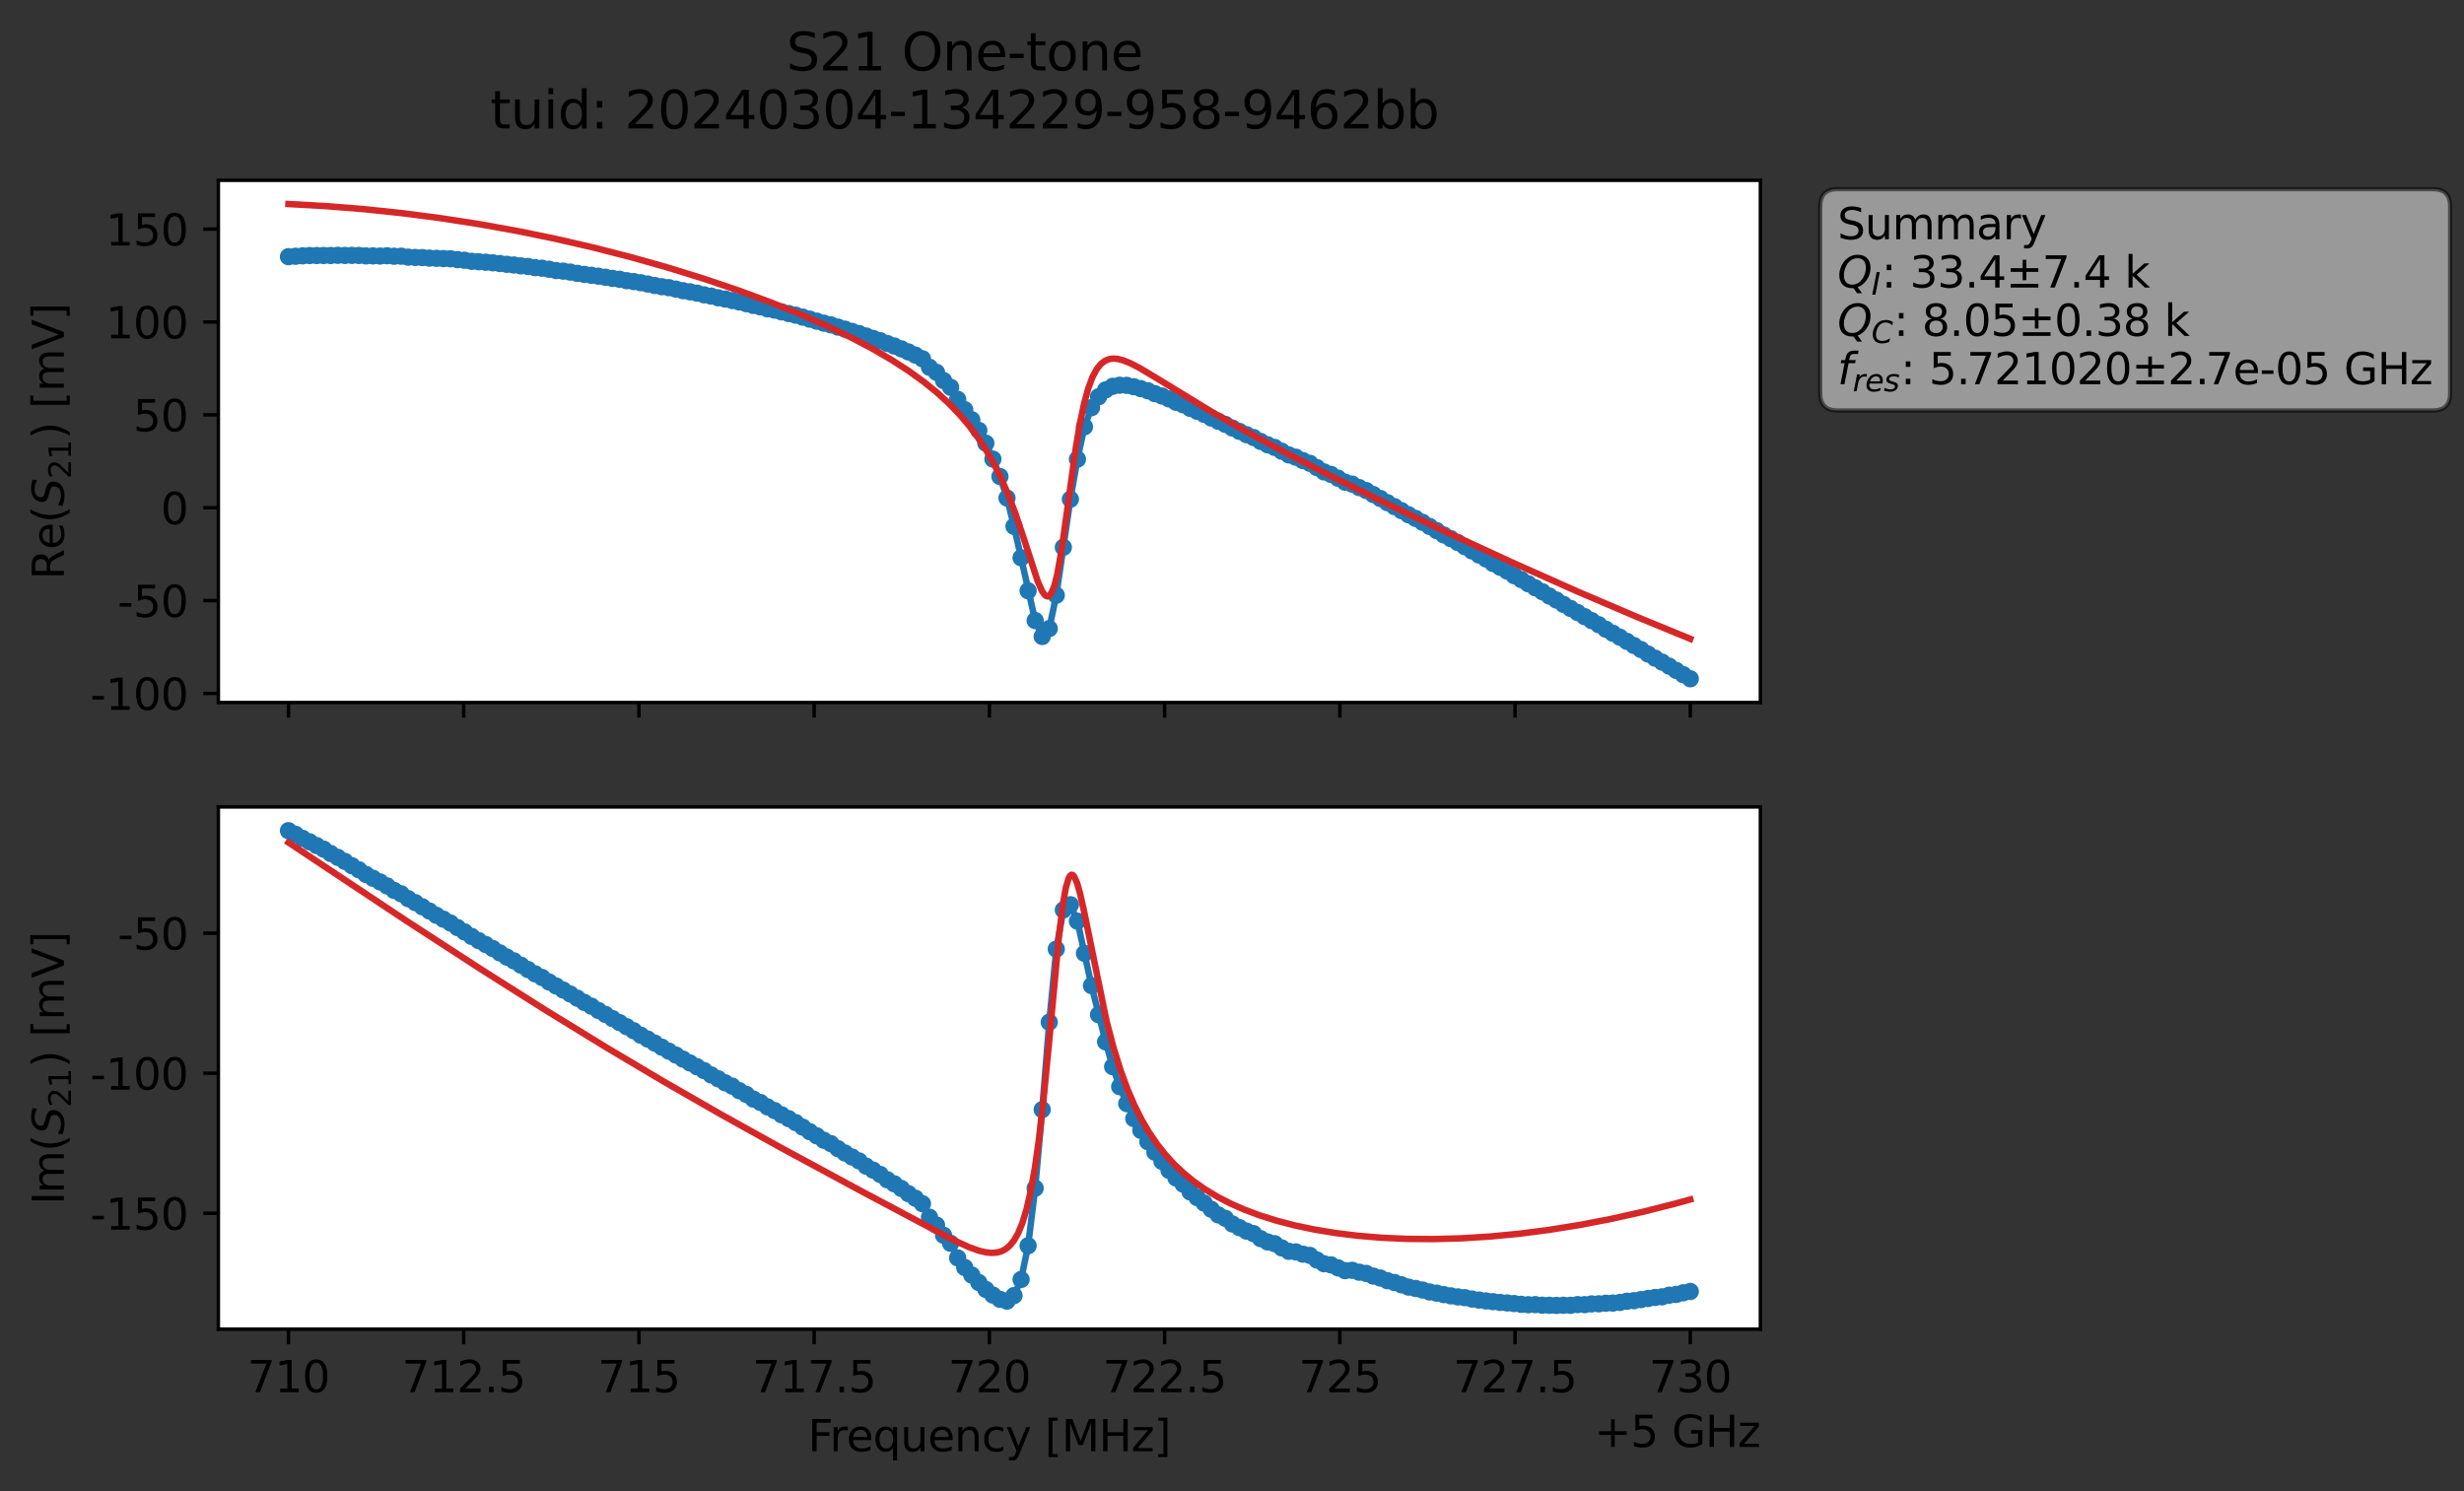 <?xml version="1.0" encoding="utf-8" standalone="no"?>
<!DOCTYPE svg PUBLIC "-//W3C//DTD SVG 1.1//EN"
  "http://www.w3.org/Graphics/SVG/1.1/DTD/svg11.dtd">
<svg xmlns:xlink="http://www.w3.org/1999/xlink" width="570.649pt" height="345.428pt" viewBox="0 0 570.649 345.428" xmlns="http://www.w3.org/2000/svg" version="1.1">
 <rect x="0" y="0" width="570.649" height="345.428" fill="#333333" stroke="none"/>
 <defs>
  <style type="text/css">*{stroke-linejoin: round; stroke-linecap: butt}</style>
 </defs>
 <g id="figure_1">
  <g id="patch_1">
   <path d="M 0 345.428 
L 570.649 345.428 
L 570.649 -0 
L 0 -0 
L 0 345.428 
z
" style="fill: none; opacity: 0"/>
  </g>
  <g id="axes_1">
   <g id="patch_2">
    <path d="M 50.573 162.72 
L 407.693 162.72 
L 407.693 41.76 
L 50.573 41.76 
z
" style="fill: #ffffff"/>
   </g>
   <g id="matplotlib.axis_1">
    <g id="xtick_1">
     <g id="line2d_1">
      <defs>
       <path id="ma9dd47aaa0" d="M 0 0 
L 0 3.5 
" style="stroke: #000000; stroke-width: 0.8"/>
      </defs>
      <g>
       <use xlink:href="#ma9dd47aaa0" x="66.806" y="162.72" style="stroke: #000000; stroke-width: 0.8"/>
      </g>
     </g>
    </g>
    <g id="xtick_2">
     <g id="line2d_2">
      <g>
       <use xlink:href="#ma9dd47aaa0" x="107.388" y="162.72" style="stroke: #000000; stroke-width: 0.8"/>
      </g>
     </g>
    </g>
    <g id="xtick_3">
     <g id="line2d_3">
      <g>
       <use xlink:href="#ma9dd47aaa0" x="147.97" y="162.72" style="stroke: #000000; stroke-width: 0.8"/>
      </g>
     </g>
    </g>
    <g id="xtick_4">
     <g id="line2d_4">
      <g>
       <use xlink:href="#ma9dd47aaa0" x="188.552" y="162.72" style="stroke: #000000; stroke-width: 0.8"/>
      </g>
     </g>
    </g>
    <g id="xtick_5">
     <g id="line2d_5">
      <g>
       <use xlink:href="#ma9dd47aaa0" x="229.133" y="162.72" style="stroke: #000000; stroke-width: 0.8"/>
      </g>
     </g>
    </g>
    <g id="xtick_6">
     <g id="line2d_6">
      <g>
       <use xlink:href="#ma9dd47aaa0" x="269.715" y="162.72" style="stroke: #000000; stroke-width: 0.8"/>
      </g>
     </g>
    </g>
    <g id="xtick_7">
     <g id="line2d_7">
      <g>
       <use xlink:href="#ma9dd47aaa0" x="310.297" y="162.72" style="stroke: #000000; stroke-width: 0.8"/>
      </g>
     </g>
    </g>
    <g id="xtick_8">
     <g id="line2d_8">
      <g>
       <use xlink:href="#ma9dd47aaa0" x="350.879" y="162.72" style="stroke: #000000; stroke-width: 0.8"/>
      </g>
     </g>
    </g>
    <g id="xtick_9">
     <g id="line2d_9">
      <g>
       <use xlink:href="#ma9dd47aaa0" x="391.461" y="162.72" style="stroke: #000000; stroke-width: 0.8"/>
      </g>
     </g>
    </g>
   </g>
   <g id="matplotlib.axis_2">
    <g id="ytick_1">
     <g id="line2d_10">
      <defs>
       <path id="mc4b1dee1ee" d="M 0 0 
L -3.5 0 
" style="stroke: #000000; stroke-width: 0.8"/>
      </defs>
      <g>
       <use xlink:href="#mc4b1dee1ee" x="50.573" y="160.62" style="stroke: #000000; stroke-width: 0.8"/>
      </g>
     </g>
     <g id="text_1">
      <!-- -100 -->
      <g transform="translate(20.878 164.419) scale(0.1 -0.1)">
       <defs>
        <path id="DejaVuSans-2d" d="M 313 2009 
L 1997 2009 
L 1997 1497 
L 313 1497 
L 313 2009 
z
" transform="scale(0.016)"/>
        <path id="DejaVuSans-31" d="M 794 531 
L 1825 531 
L 1825 4091 
L 703 3866 
L 703 4441 
L 1819 4666 
L 2450 4666 
L 2450 531 
L 3481 531 
L 3481 0 
L 794 0 
L 794 531 
z
" transform="scale(0.016)"/>
        <path id="DejaVuSans-30" d="M 2034 4250 
Q 1547 4250 1301 3770 
Q 1056 3291 1056 2328 
Q 1056 1369 1301 889 
Q 1547 409 2034 409 
Q 2525 409 2770 889 
Q 3016 1369 3016 2328 
Q 3016 3291 2770 3770 
Q 2525 4250 2034 4250 
z
M 2034 4750 
Q 2819 4750 3233 4129 
Q 3647 3509 3647 2328 
Q 3647 1150 3233 529 
Q 2819 -91 2034 -91 
Q 1250 -91 836 529 
Q 422 1150 422 2328 
Q 422 3509 836 4129 
Q 1250 4750 2034 4750 
z
" transform="scale(0.016)"/>
       </defs>
       <use xlink:href="#DejaVuSans-2d"/>
       <use xlink:href="#DejaVuSans-31" x="36.084"/>
       <use xlink:href="#DejaVuSans-30" x="99.707"/>
       <use xlink:href="#DejaVuSans-30" x="163.33"/>
      </g>
     </g>
    </g>
    <g id="ytick_2">
     <g id="line2d_11">
      <g>
       <use xlink:href="#mc4b1dee1ee" x="50.573" y="139.11" style="stroke: #000000; stroke-width: 0.8"/>
      </g>
     </g>
     <g id="text_2">
      <!-- -50 -->
      <g transform="translate(27.241 142.91) scale(0.1 -0.1)">
       <defs>
        <path id="DejaVuSans-35" d="M 691 4666 
L 3169 4666 
L 3169 4134 
L 1269 4134 
L 1269 2991 
Q 1406 3038 1543 3061 
Q 1681 3084 1819 3084 
Q 2600 3084 3056 2656 
Q 3513 2228 3513 1497 
Q 3513 744 3044 326 
Q 2575 -91 1722 -91 
Q 1428 -91 1123 -41 
Q 819 9 494 109 
L 494 744 
Q 775 591 1075 516 
Q 1375 441 1709 441 
Q 2250 441 2565 725 
Q 2881 1009 2881 1497 
Q 2881 1984 2565 2268 
Q 2250 2553 1709 2553 
Q 1456 2553 1204 2497 
Q 953 2441 691 2322 
L 691 4666 
z
" transform="scale(0.016)"/>
       </defs>
       <use xlink:href="#DejaVuSans-2d"/>
       <use xlink:href="#DejaVuSans-35" x="36.084"/>
       <use xlink:href="#DejaVuSans-30" x="99.707"/>
      </g>
     </g>
    </g>
    <g id="ytick_3">
     <g id="line2d_12">
      <g>
       <use xlink:href="#mc4b1dee1ee" x="50.573" y="117.601" style="stroke: #000000; stroke-width: 0.8"/>
      </g>
     </g>
     <g id="text_3">
      <!-- 0 -->
      <g transform="translate(37.211 121.4) scale(0.1 -0.1)">
       <use xlink:href="#DejaVuSans-30"/>
      </g>
     </g>
    </g>
    <g id="ytick_4">
     <g id="line2d_13">
      <g>
       <use xlink:href="#mc4b1dee1ee" x="50.573" y="96.091" style="stroke: #000000; stroke-width: 0.8"/>
      </g>
     </g>
     <g id="text_4">
      <!-- 50 -->
      <g transform="translate(30.848 99.891) scale(0.1 -0.1)">
       <use xlink:href="#DejaVuSans-35"/>
       <use xlink:href="#DejaVuSans-30" x="63.623"/>
      </g>
     </g>
    </g>
    <g id="ytick_5">
     <g id="line2d_14">
      <g>
       <use xlink:href="#mc4b1dee1ee" x="50.573" y="74.582" style="stroke: #000000; stroke-width: 0.8"/>
      </g>
     </g>
     <g id="text_5">
      <!-- 100 -->
      <g transform="translate(24.486 78.381) scale(0.1 -0.1)">
       <use xlink:href="#DejaVuSans-31"/>
       <use xlink:href="#DejaVuSans-30" x="63.623"/>
       <use xlink:href="#DejaVuSans-30" x="127.246"/>
      </g>
     </g>
    </g>
    <g id="ytick_6">
     <g id="line2d_15">
      <g>
       <use xlink:href="#mc4b1dee1ee" x="50.573" y="53.072" style="stroke: #000000; stroke-width: 0.8"/>
      </g>
     </g>
     <g id="text_6">
      <!-- 150 -->
      <g transform="translate(24.486 56.872) scale(0.1 -0.1)">
       <use xlink:href="#DejaVuSans-31"/>
       <use xlink:href="#DejaVuSans-35" x="63.623"/>
       <use xlink:href="#DejaVuSans-30" x="127.246"/>
      </g>
     </g>
    </g>
    <g id="text_7">
     <!-- Re$(S_{21})$ [mV] -->
     <g transform="translate(14.798 134.24) rotate(-90) scale(0.1 -0.1)">
      <defs>
       <path id="DejaVuSans-52" d="M 2841 2188 
Q 3044 2119 3236 1894 
Q 3428 1669 3622 1275 
L 4263 0 
L 3584 0 
L 2988 1197 
Q 2756 1666 2539 1819 
Q 2322 1972 1947 1972 
L 1259 1972 
L 1259 0 
L 628 0 
L 628 4666 
L 2053 4666 
Q 2853 4666 3247 4331 
Q 3641 3997 3641 3322 
Q 3641 2881 3436 2590 
Q 3231 2300 2841 2188 
z
M 1259 4147 
L 1259 2491 
L 2053 2491 
Q 2509 2491 2742 2702 
Q 2975 2913 2975 3322 
Q 2975 3731 2742 3939 
Q 2509 4147 2053 4147 
L 1259 4147 
z
" transform="scale(0.016)"/>
       <path id="DejaVuSans-65" d="M 3597 1894 
L 3597 1613 
L 953 1613 
Q 991 1019 1311 708 
Q 1631 397 2203 397 
Q 2534 397 2845 478 
Q 3156 559 3463 722 
L 3463 178 
Q 3153 47 2828 -22 
Q 2503 -91 2169 -91 
Q 1331 -91 842 396 
Q 353 884 353 1716 
Q 353 2575 817 3079 
Q 1281 3584 2069 3584 
Q 2775 3584 3186 3129 
Q 3597 2675 3597 1894 
z
M 3022 2063 
Q 3016 2534 2758 2815 
Q 2500 3097 2075 3097 
Q 1594 3097 1305 2825 
Q 1016 2553 972 2059 
L 3022 2063 
z
" transform="scale(0.016)"/>
       <path id="DejaVuSans-28" d="M 1984 4856 
Q 1566 4138 1362 3434 
Q 1159 2731 1159 2009 
Q 1159 1288 1364 580 
Q 1569 -128 1984 -844 
L 1484 -844 
Q 1016 -109 783 600 
Q 550 1309 550 2009 
Q 550 2706 781 3412 
Q 1013 4119 1484 4856 
L 1984 4856 
z
" transform="scale(0.016)"/>
       <path id="DejaVuSans-Oblique-53" d="M 3859 4513 
L 3738 3897 
Q 3422 4066 3111 4152 
Q 2800 4238 2509 4238 
Q 1944 4238 1609 3991 
Q 1275 3744 1275 3334 
Q 1275 3109 1398 2989 
Q 1522 2869 2034 2731 
L 2413 2638 
Q 3053 2472 3303 2217 
Q 3553 1963 3553 1503 
Q 3553 797 2998 353 
Q 2444 -91 1538 -91 
Q 1166 -91 791 -17 
Q 416 56 38 206 
L 166 856 
Q 513 641 861 531 
Q 1209 422 1556 422 
Q 2147 422 2503 684 
Q 2859 947 2859 1369 
Q 2859 1650 2717 1795 
Q 2575 1941 2106 2059 
L 1728 2156 
Q 1081 2325 845 2545 
Q 609 2766 609 3163 
Q 609 3859 1145 4304 
Q 1681 4750 2541 4750 
Q 2875 4750 3203 4690 
Q 3531 4631 3859 4513 
z
" transform="scale(0.016)"/>
       <path id="DejaVuSans-32" d="M 1228 531 
L 3431 531 
L 3431 0 
L 469 0 
L 469 531 
Q 828 903 1448 1529 
Q 2069 2156 2228 2338 
Q 2531 2678 2651 2914 
Q 2772 3150 2772 3378 
Q 2772 3750 2511 3984 
Q 2250 4219 1831 4219 
Q 1534 4219 1204 4116 
Q 875 4013 500 3803 
L 500 4441 
Q 881 4594 1212 4672 
Q 1544 4750 1819 4750 
Q 2544 4750 2975 4387 
Q 3406 4025 3406 3419 
Q 3406 3131 3298 2873 
Q 3191 2616 2906 2266 
Q 2828 2175 2409 1742 
Q 1991 1309 1228 531 
z
" transform="scale(0.016)"/>
       <path id="DejaVuSans-29" d="M 513 4856 
L 1013 4856 
Q 1481 4119 1714 3412 
Q 1947 2706 1947 2009 
Q 1947 1309 1714 600 
Q 1481 -109 1013 -844 
L 513 -844 
Q 928 -128 1133 580 
Q 1338 1288 1338 2009 
Q 1338 2731 1133 3434 
Q 928 4138 513 4856 
z
" transform="scale(0.016)"/>
       <path id="DejaVuSans-20" transform="scale(0.016)"/>
       <path id="DejaVuSans-5b" d="M 550 4863 
L 1875 4863 
L 1875 4416 
L 1125 4416 
L 1125 -397 
L 1875 -397 
L 1875 -844 
L 550 -844 
L 550 4863 
z
" transform="scale(0.016)"/>
       <path id="DejaVuSans-6d" d="M 3328 2828 
Q 3544 3216 3844 3400 
Q 4144 3584 4550 3584 
Q 5097 3584 5394 3201 
Q 5691 2819 5691 2113 
L 5691 0 
L 5113 0 
L 5113 2094 
Q 5113 2597 4934 2840 
Q 4756 3084 4391 3084 
Q 3944 3084 3684 2787 
Q 3425 2491 3425 1978 
L 3425 0 
L 2847 0 
L 2847 2094 
Q 2847 2600 2669 2842 
Q 2491 3084 2119 3084 
Q 1678 3084 1418 2786 
Q 1159 2488 1159 1978 
L 1159 0 
L 581 0 
L 581 3500 
L 1159 3500 
L 1159 2956 
Q 1356 3278 1631 3431 
Q 1906 3584 2284 3584 
Q 2666 3584 2933 3390 
Q 3200 3197 3328 2828 
z
" transform="scale(0.016)"/>
       <path id="DejaVuSans-56" d="M 1831 0 
L 50 4666 
L 709 4666 
L 2188 738 
L 3669 4666 
L 4325 4666 
L 2547 0 
L 1831 0 
z
" transform="scale(0.016)"/>
       <path id="DejaVuSans-5d" d="M 1947 4863 
L 1947 -844 
L 622 -844 
L 622 -397 
L 1369 -397 
L 1369 4416 
L 622 4416 
L 622 4863 
L 1947 4863 
z
" transform="scale(0.016)"/>
      </defs>
      <use xlink:href="#DejaVuSans-52" transform="translate(0 0.016)"/>
      <use xlink:href="#DejaVuSans-65" transform="translate(69.482 0.016)"/>
      <use xlink:href="#DejaVuSans-28" transform="translate(131.006 0.016)"/>
      <use xlink:href="#DejaVuSans-Oblique-53" transform="translate(170.02 0.016)"/>
      <use xlink:href="#DejaVuSans-32" transform="translate(233.496 -16.391) scale(0.7)"/>
      <use xlink:href="#DejaVuSans-31" transform="translate(278.032 -16.391) scale(0.7)"/>
      <use xlink:href="#DejaVuSans-29" transform="translate(325.303 0.016)"/>
      <use xlink:href="#DejaVuSans-20" transform="translate(364.316 0.016)"/>
      <use xlink:href="#DejaVuSans-5b" transform="translate(396.104 0.016)"/>
      <use xlink:href="#DejaVuSans-6d" transform="translate(435.117 0.016)"/>
      <use xlink:href="#DejaVuSans-56" transform="translate(532.529 0.016)"/>
      <use xlink:href="#DejaVuSans-5d" transform="translate(600.938 0.016)"/>
     </g>
    </g>
   </g>
   <g id="line2d_16">
    <path d="M 66.806 59.455 
L 71.7 59.196 
L 83.12 59.169 
L 86.383 59.274 
L 92.909 59.342 
L 94.54 59.562 
L 105.96 60.134 
L 119.012 61.379 
L 132.063 63.018 
L 135.326 63.557 
L 140.221 64.216 
L 156.535 66.968 
L 159.798 67.589 
L 164.692 68.585 
L 167.955 69.272 
L 176.112 71.082 
L 177.743 71.537 
L 181.006 72.233 
L 187.532 73.927 
L 198.952 77.258 
L 207.109 80.143 
L 212.003 82.252 
L 213.635 83.107 
L 215.266 85.07 
L 216.898 86.256 
L 218.529 88.152 
L 220.161 89.709 
L 221.792 92.497 
L 226.686 99.695 
L 228.318 102.657 
L 229.949 106.338 
L 231.581 110.374 
L 233.212 115.36 
L 234.843 121.919 
L 239.738 143.736 
L 241.369 147.433 
L 243.001 145.601 
L 244.632 137.875 
L 247.895 115.637 
L 249.526 106.356 
L 251.158 98.851 
L 252.789 94.423 
L 254.421 91.902 
L 256.052 90.313 
L 257.683 89.481 
L 259.315 89.23 
L 260.946 89.262 
L 262.578 89.572 
L 265.841 90.513 
L 277.261 95.267 
L 280.523 96.825 
L 290.312 101.342 
L 293.575 103.027 
L 295.206 103.639 
L 298.469 105.365 
L 300.101 105.902 
L 301.732 106.678 
L 303.363 107.323 
L 306.626 109.306 
L 308.258 109.89 
L 311.521 111.683 
L 313.152 112.133 
L 319.678 115.461 
L 326.204 119.234 
L 329.466 120.991 
L 342.518 128.553 
L 344.149 129.466 
L 345.781 130.525 
L 349.044 132.279 
L 350.675 133.351 
L 355.569 136.152 
L 360.464 138.988 
L 365.358 141.876 
L 388.198 155.285 
L 391.461 157.222 
L 391.461 157.222 
" clip-path="url(#p57652b2be0)" style="fill: none; stroke: #1f77b4; stroke-width: 1.5; stroke-linecap: square"/>
    <defs>
     <path id="m1930144f83" d="M 0 1.5 
C 0.398 1.5 0.779 1.342 1.061 1.061 
C 1.342 0.779 1.5 0.398 1.5 0 
C 1.5 -0.398 1.342 -0.779 1.061 -1.061 
C 0.779 -1.342 0.398 -1.5 0 -1.5 
C -0.398 -1.5 -0.779 -1.342 -1.061 -1.061 
C -1.342 -0.779 -1.5 -0.398 -1.5 0 
C -1.5 0.398 -1.342 0.779 -1.061 1.061 
C -0.779 1.342 -0.398 1.5 0 1.5 
z
" style="stroke: #1f77b4"/>
    </defs>
    <g clip-path="url(#p57652b2be0)">
     <use xlink:href="#m1930144f83" x="66.806" y="59.455" style="fill: #1f77b4; stroke: #1f77b4"/>
     <use xlink:href="#m1930144f83" x="68.438" y="59.356" style="fill: #1f77b4; stroke: #1f77b4"/>
     <use xlink:href="#m1930144f83" x="70.069" y="59.259" style="fill: #1f77b4; stroke: #1f77b4"/>
     <use xlink:href="#m1930144f83" x="71.7" y="59.196" style="fill: #1f77b4; stroke: #1f77b4"/>
     <use xlink:href="#m1930144f83" x="73.332" y="59.189" style="fill: #1f77b4; stroke: #1f77b4"/>
     <use xlink:href="#m1930144f83" x="74.963" y="59.184" style="fill: #1f77b4; stroke: #1f77b4"/>
     <use xlink:href="#m1930144f83" x="76.595" y="59.181" style="fill: #1f77b4; stroke: #1f77b4"/>
     <use xlink:href="#m1930144f83" x="78.226" y="59.135" style="fill: #1f77b4; stroke: #1f77b4"/>
     <use xlink:href="#m1930144f83" x="79.858" y="59.167" style="fill: #1f77b4; stroke: #1f77b4"/>
     <use xlink:href="#m1930144f83" x="81.489" y="59.156" style="fill: #1f77b4; stroke: #1f77b4"/>
     <use xlink:href="#m1930144f83" x="83.12" y="59.169" style="fill: #1f77b4; stroke: #1f77b4"/>
     <use xlink:href="#m1930144f83" x="84.752" y="59.275" style="fill: #1f77b4; stroke: #1f77b4"/>
     <use xlink:href="#m1930144f83" x="86.383" y="59.274" style="fill: #1f77b4; stroke: #1f77b4"/>
     <use xlink:href="#m1930144f83" x="88.015" y="59.307" style="fill: #1f77b4; stroke: #1f77b4"/>
     <use xlink:href="#m1930144f83" x="89.646" y="59.236" style="fill: #1f77b4; stroke: #1f77b4"/>
     <use xlink:href="#m1930144f83" x="91.278" y="59.355" style="fill: #1f77b4; stroke: #1f77b4"/>
     <use xlink:href="#m1930144f83" x="92.909" y="59.342" style="fill: #1f77b4; stroke: #1f77b4"/>
     <use xlink:href="#m1930144f83" x="94.54" y="59.562" style="fill: #1f77b4; stroke: #1f77b4"/>
     <use xlink:href="#m1930144f83" x="96.172" y="59.635" style="fill: #1f77b4; stroke: #1f77b4"/>
     <use xlink:href="#m1930144f83" x="97.803" y="59.669" style="fill: #1f77b4; stroke: #1f77b4"/>
     <use xlink:href="#m1930144f83" x="99.435" y="59.788" style="fill: #1f77b4; stroke: #1f77b4"/>
     <use xlink:href="#m1930144f83" x="101.066" y="59.835" style="fill: #1f77b4; stroke: #1f77b4"/>
     <use xlink:href="#m1930144f83" x="102.698" y="59.9" style="fill: #1f77b4; stroke: #1f77b4"/>
     <use xlink:href="#m1930144f83" x="104.329" y="59.943" style="fill: #1f77b4; stroke: #1f77b4"/>
     <use xlink:href="#m1930144f83" x="105.96" y="60.134" style="fill: #1f77b4; stroke: #1f77b4"/>
     <use xlink:href="#m1930144f83" x="107.592" y="60.276" style="fill: #1f77b4; stroke: #1f77b4"/>
     <use xlink:href="#m1930144f83" x="109.223" y="60.522" style="fill: #1f77b4; stroke: #1f77b4"/>
     <use xlink:href="#m1930144f83" x="110.855" y="60.622" style="fill: #1f77b4; stroke: #1f77b4"/>
     <use xlink:href="#m1930144f83" x="112.486" y="60.736" style="fill: #1f77b4; stroke: #1f77b4"/>
     <use xlink:href="#m1930144f83" x="114.118" y="60.872" style="fill: #1f77b4; stroke: #1f77b4"/>
     <use xlink:href="#m1930144f83" x="115.749" y="61.037" style="fill: #1f77b4; stroke: #1f77b4"/>
     <use xlink:href="#m1930144f83" x="117.38" y="61.221" style="fill: #1f77b4; stroke: #1f77b4"/>
     <use xlink:href="#m1930144f83" x="119.012" y="61.379" style="fill: #1f77b4; stroke: #1f77b4"/>
     <use xlink:href="#m1930144f83" x="120.643" y="61.582" style="fill: #1f77b4; stroke: #1f77b4"/>
     <use xlink:href="#m1930144f83" x="122.275" y="61.726" style="fill: #1f77b4; stroke: #1f77b4"/>
     <use xlink:href="#m1930144f83" x="123.906" y="61.99" style="fill: #1f77b4; stroke: #1f77b4"/>
     <use xlink:href="#m1930144f83" x="125.538" y="62.123" style="fill: #1f77b4; stroke: #1f77b4"/>
     <use xlink:href="#m1930144f83" x="127.169" y="62.364" style="fill: #1f77b4; stroke: #1f77b4"/>
     <use xlink:href="#m1930144f83" x="128.8" y="62.671" style="fill: #1f77b4; stroke: #1f77b4"/>
     <use xlink:href="#m1930144f83" x="130.432" y="62.801" style="fill: #1f77b4; stroke: #1f77b4"/>
     <use xlink:href="#m1930144f83" x="132.063" y="63.018" style="fill: #1f77b4; stroke: #1f77b4"/>
     <use xlink:href="#m1930144f83" x="133.695" y="63.316" style="fill: #1f77b4; stroke: #1f77b4"/>
     <use xlink:href="#m1930144f83" x="135.326" y="63.557" style="fill: #1f77b4; stroke: #1f77b4"/>
     <use xlink:href="#m1930144f83" x="136.958" y="63.756" style="fill: #1f77b4; stroke: #1f77b4"/>
     <use xlink:href="#m1930144f83" x="138.589" y="63.968" style="fill: #1f77b4; stroke: #1f77b4"/>
     <use xlink:href="#m1930144f83" x="140.221" y="64.216" style="fill: #1f77b4; stroke: #1f77b4"/>
     <use xlink:href="#m1930144f83" x="141.852" y="64.485" style="fill: #1f77b4; stroke: #1f77b4"/>
     <use xlink:href="#m1930144f83" x="143.483" y="64.687" style="fill: #1f77b4; stroke: #1f77b4"/>
     <use xlink:href="#m1930144f83" x="145.115" y="65.017" style="fill: #1f77b4; stroke: #1f77b4"/>
     <use xlink:href="#m1930144f83" x="146.746" y="65.222" style="fill: #1f77b4; stroke: #1f77b4"/>
     <use xlink:href="#m1930144f83" x="148.378" y="65.486" style="fill: #1f77b4; stroke: #1f77b4"/>
     <use xlink:href="#m1930144f83" x="150.009" y="65.793" style="fill: #1f77b4; stroke: #1f77b4"/>
     <use xlink:href="#m1930144f83" x="151.641" y="66.14" style="fill: #1f77b4; stroke: #1f77b4"/>
     <use xlink:href="#m1930144f83" x="153.272" y="66.411" style="fill: #1f77b4; stroke: #1f77b4"/>
     <use xlink:href="#m1930144f83" x="154.903" y="66.628" style="fill: #1f77b4; stroke: #1f77b4"/>
     <use xlink:href="#m1930144f83" x="156.535" y="66.968" style="fill: #1f77b4; stroke: #1f77b4"/>
     <use xlink:href="#m1930144f83" x="158.166" y="67.334" style="fill: #1f77b4; stroke: #1f77b4"/>
     <use xlink:href="#m1930144f83" x="159.798" y="67.589" style="fill: #1f77b4; stroke: #1f77b4"/>
     <use xlink:href="#m1930144f83" x="161.429" y="67.899" style="fill: #1f77b4; stroke: #1f77b4"/>
     <use xlink:href="#m1930144f83" x="163.061" y="68.293" style="fill: #1f77b4; stroke: #1f77b4"/>
     <use xlink:href="#m1930144f83" x="164.692" y="68.585" style="fill: #1f77b4; stroke: #1f77b4"/>
     <use xlink:href="#m1930144f83" x="166.323" y="68.975" style="fill: #1f77b4; stroke: #1f77b4"/>
     <use xlink:href="#m1930144f83" x="167.955" y="69.272" style="fill: #1f77b4; stroke: #1f77b4"/>
     <use xlink:href="#m1930144f83" x="169.586" y="69.614" style="fill: #1f77b4; stroke: #1f77b4"/>
     <use xlink:href="#m1930144f83" x="171.218" y="69.949" style="fill: #1f77b4; stroke: #1f77b4"/>
     <use xlink:href="#m1930144f83" x="172.849" y="70.343" style="fill: #1f77b4; stroke: #1f77b4"/>
     <use xlink:href="#m1930144f83" x="174.481" y="70.752" style="fill: #1f77b4; stroke: #1f77b4"/>
     <use xlink:href="#m1930144f83" x="176.112" y="71.082" style="fill: #1f77b4; stroke: #1f77b4"/>
     <use xlink:href="#m1930144f83" x="177.743" y="71.537" style="fill: #1f77b4; stroke: #1f77b4"/>
     <use xlink:href="#m1930144f83" x="179.375" y="71.831" style="fill: #1f77b4; stroke: #1f77b4"/>
     <use xlink:href="#m1930144f83" x="181.006" y="72.233" style="fill: #1f77b4; stroke: #1f77b4"/>
     <use xlink:href="#m1930144f83" x="182.638" y="72.629" style="fill: #1f77b4; stroke: #1f77b4"/>
     <use xlink:href="#m1930144f83" x="184.269" y="72.993" style="fill: #1f77b4; stroke: #1f77b4"/>
     <use xlink:href="#m1930144f83" x="185.901" y="73.45" style="fill: #1f77b4; stroke: #1f77b4"/>
     <use xlink:href="#m1930144f83" x="187.532" y="73.927" style="fill: #1f77b4; stroke: #1f77b4"/>
     <use xlink:href="#m1930144f83" x="189.163" y="74.39" style="fill: #1f77b4; stroke: #1f77b4"/>
     <use xlink:href="#m1930144f83" x="190.795" y="74.863" style="fill: #1f77b4; stroke: #1f77b4"/>
     <use xlink:href="#m1930144f83" x="192.426" y="75.253" style="fill: #1f77b4; stroke: #1f77b4"/>
     <use xlink:href="#m1930144f83" x="194.058" y="75.764" style="fill: #1f77b4; stroke: #1f77b4"/>
     <use xlink:href="#m1930144f83" x="195.689" y="76.246" style="fill: #1f77b4; stroke: #1f77b4"/>
     <use xlink:href="#m1930144f83" x="197.321" y="76.766" style="fill: #1f77b4; stroke: #1f77b4"/>
     <use xlink:href="#m1930144f83" x="198.952" y="77.258" style="fill: #1f77b4; stroke: #1f77b4"/>
     <use xlink:href="#m1930144f83" x="200.583" y="77.826" style="fill: #1f77b4; stroke: #1f77b4"/>
     <use xlink:href="#m1930144f83" x="202.215" y="78.39" style="fill: #1f77b4; stroke: #1f77b4"/>
     <use xlink:href="#m1930144f83" x="203.846" y="78.919" style="fill: #1f77b4; stroke: #1f77b4"/>
     <use xlink:href="#m1930144f83" x="205.478" y="79.565" style="fill: #1f77b4; stroke: #1f77b4"/>
     <use xlink:href="#m1930144f83" x="207.109" y="80.143" style="fill: #1f77b4; stroke: #1f77b4"/>
     <use xlink:href="#m1930144f83" x="208.741" y="80.809" style="fill: #1f77b4; stroke: #1f77b4"/>
     <use xlink:href="#m1930144f83" x="210.372" y="81.518" style="fill: #1f77b4; stroke: #1f77b4"/>
     <use xlink:href="#m1930144f83" x="212.003" y="82.252" style="fill: #1f77b4; stroke: #1f77b4"/>
     <use xlink:href="#m1930144f83" x="213.635" y="83.107" style="fill: #1f77b4; stroke: #1f77b4"/>
     <use xlink:href="#m1930144f83" x="215.266" y="85.07" style="fill: #1f77b4; stroke: #1f77b4"/>
     <use xlink:href="#m1930144f83" x="216.898" y="86.256" style="fill: #1f77b4; stroke: #1f77b4"/>
     <use xlink:href="#m1930144f83" x="218.529" y="88.152" style="fill: #1f77b4; stroke: #1f77b4"/>
     <use xlink:href="#m1930144f83" x="220.161" y="89.709" style="fill: #1f77b4; stroke: #1f77b4"/>
     <use xlink:href="#m1930144f83" x="221.792" y="92.497" style="fill: #1f77b4; stroke: #1f77b4"/>
     <use xlink:href="#m1930144f83" x="223.423" y="94.888" style="fill: #1f77b4; stroke: #1f77b4"/>
     <use xlink:href="#m1930144f83" x="225.055" y="97.234" style="fill: #1f77b4; stroke: #1f77b4"/>
     <use xlink:href="#m1930144f83" x="226.686" y="99.695" style="fill: #1f77b4; stroke: #1f77b4"/>
     <use xlink:href="#m1930144f83" x="228.318" y="102.657" style="fill: #1f77b4; stroke: #1f77b4"/>
     <use xlink:href="#m1930144f83" x="229.949" y="106.338" style="fill: #1f77b4; stroke: #1f77b4"/>
     <use xlink:href="#m1930144f83" x="231.581" y="110.374" style="fill: #1f77b4; stroke: #1f77b4"/>
     <use xlink:href="#m1930144f83" x="233.212" y="115.36" style="fill: #1f77b4; stroke: #1f77b4"/>
     <use xlink:href="#m1930144f83" x="234.843" y="121.919" style="fill: #1f77b4; stroke: #1f77b4"/>
     <use xlink:href="#m1930144f83" x="236.475" y="129.202" style="fill: #1f77b4; stroke: #1f77b4"/>
     <use xlink:href="#m1930144f83" x="238.106" y="136.839" style="fill: #1f77b4; stroke: #1f77b4"/>
     <use xlink:href="#m1930144f83" x="239.738" y="143.736" style="fill: #1f77b4; stroke: #1f77b4"/>
     <use xlink:href="#m1930144f83" x="241.369" y="147.433" style="fill: #1f77b4; stroke: #1f77b4"/>
     <use xlink:href="#m1930144f83" x="243.001" y="145.601" style="fill: #1f77b4; stroke: #1f77b4"/>
     <use xlink:href="#m1930144f83" x="244.632" y="137.875" style="fill: #1f77b4; stroke: #1f77b4"/>
     <use xlink:href="#m1930144f83" x="246.263" y="126.777" style="fill: #1f77b4; stroke: #1f77b4"/>
     <use xlink:href="#m1930144f83" x="247.895" y="115.637" style="fill: #1f77b4; stroke: #1f77b4"/>
     <use xlink:href="#m1930144f83" x="249.526" y="106.356" style="fill: #1f77b4; stroke: #1f77b4"/>
     <use xlink:href="#m1930144f83" x="251.158" y="98.851" style="fill: #1f77b4; stroke: #1f77b4"/>
     <use xlink:href="#m1930144f83" x="252.789" y="94.423" style="fill: #1f77b4; stroke: #1f77b4"/>
     <use xlink:href="#m1930144f83" x="254.421" y="91.902" style="fill: #1f77b4; stroke: #1f77b4"/>
     <use xlink:href="#m1930144f83" x="256.052" y="90.313" style="fill: #1f77b4; stroke: #1f77b4"/>
     <use xlink:href="#m1930144f83" x="257.683" y="89.481" style="fill: #1f77b4; stroke: #1f77b4"/>
     <use xlink:href="#m1930144f83" x="259.315" y="89.23" style="fill: #1f77b4; stroke: #1f77b4"/>
     <use xlink:href="#m1930144f83" x="260.946" y="89.262" style="fill: #1f77b4; stroke: #1f77b4"/>
     <use xlink:href="#m1930144f83" x="262.578" y="89.572" style="fill: #1f77b4; stroke: #1f77b4"/>
     <use xlink:href="#m1930144f83" x="264.209" y="90.026" style="fill: #1f77b4; stroke: #1f77b4"/>
     <use xlink:href="#m1930144f83" x="265.841" y="90.513" style="fill: #1f77b4; stroke: #1f77b4"/>
     <use xlink:href="#m1930144f83" x="267.472" y="91.181" style="fill: #1f77b4; stroke: #1f77b4"/>
     <use xlink:href="#m1930144f83" x="269.103" y="91.73" style="fill: #1f77b4; stroke: #1f77b4"/>
     <use xlink:href="#m1930144f83" x="270.735" y="92.4" style="fill: #1f77b4; stroke: #1f77b4"/>
     <use xlink:href="#m1930144f83" x="272.366" y="93.181" style="fill: #1f77b4; stroke: #1f77b4"/>
     <use xlink:href="#m1930144f83" x="273.998" y="93.749" style="fill: #1f77b4; stroke: #1f77b4"/>
     <use xlink:href="#m1930144f83" x="275.629" y="94.582" style="fill: #1f77b4; stroke: #1f77b4"/>
     <use xlink:href="#m1930144f83" x="277.261" y="95.267" style="fill: #1f77b4; stroke: #1f77b4"/>
     <use xlink:href="#m1930144f83" x="278.892" y="95.986" style="fill: #1f77b4; stroke: #1f77b4"/>
     <use xlink:href="#m1930144f83" x="280.523" y="96.825" style="fill: #1f77b4; stroke: #1f77b4"/>
     <use xlink:href="#m1930144f83" x="282.155" y="97.58" style="fill: #1f77b4; stroke: #1f77b4"/>
     <use xlink:href="#m1930144f83" x="283.786" y="98.297" style="fill: #1f77b4; stroke: #1f77b4"/>
     <use xlink:href="#m1930144f83" x="285.418" y="99.15" style="fill: #1f77b4; stroke: #1f77b4"/>
     <use xlink:href="#m1930144f83" x="287.049" y="99.92" style="fill: #1f77b4; stroke: #1f77b4"/>
     <use xlink:href="#m1930144f83" x="288.681" y="100.678" style="fill: #1f77b4; stroke: #1f77b4"/>
     <use xlink:href="#m1930144f83" x="290.312" y="101.342" style="fill: #1f77b4; stroke: #1f77b4"/>
     <use xlink:href="#m1930144f83" x="291.943" y="102.244" style="fill: #1f77b4; stroke: #1f77b4"/>
     <use xlink:href="#m1930144f83" x="293.575" y="103.027" style="fill: #1f77b4; stroke: #1f77b4"/>
     <use xlink:href="#m1930144f83" x="295.206" y="103.639" style="fill: #1f77b4; stroke: #1f77b4"/>
     <use xlink:href="#m1930144f83" x="296.838" y="104.52" style="fill: #1f77b4; stroke: #1f77b4"/>
     <use xlink:href="#m1930144f83" x="298.469" y="105.365" style="fill: #1f77b4; stroke: #1f77b4"/>
     <use xlink:href="#m1930144f83" x="300.101" y="105.902" style="fill: #1f77b4; stroke: #1f77b4"/>
     <use xlink:href="#m1930144f83" x="301.732" y="106.678" style="fill: #1f77b4; stroke: #1f77b4"/>
     <use xlink:href="#m1930144f83" x="303.363" y="107.323" style="fill: #1f77b4; stroke: #1f77b4"/>
     <use xlink:href="#m1930144f83" x="304.995" y="108.319" style="fill: #1f77b4; stroke: #1f77b4"/>
     <use xlink:href="#m1930144f83" x="306.626" y="109.306" style="fill: #1f77b4; stroke: #1f77b4"/>
     <use xlink:href="#m1930144f83" x="308.258" y="109.89" style="fill: #1f77b4; stroke: #1f77b4"/>
     <use xlink:href="#m1930144f83" x="309.889" y="110.769" style="fill: #1f77b4; stroke: #1f77b4"/>
     <use xlink:href="#m1930144f83" x="311.521" y="111.683" style="fill: #1f77b4; stroke: #1f77b4"/>
     <use xlink:href="#m1930144f83" x="313.152" y="112.133" style="fill: #1f77b4; stroke: #1f77b4"/>
     <use xlink:href="#m1930144f83" x="314.784" y="112.94" style="fill: #1f77b4; stroke: #1f77b4"/>
     <use xlink:href="#m1930144f83" x="316.415" y="113.626" style="fill: #1f77b4; stroke: #1f77b4"/>
     <use xlink:href="#m1930144f83" x="318.046" y="114.555" style="fill: #1f77b4; stroke: #1f77b4"/>
     <use xlink:href="#m1930144f83" x="319.678" y="115.461" style="fill: #1f77b4; stroke: #1f77b4"/>
     <use xlink:href="#m1930144f83" x="321.309" y="116.434" style="fill: #1f77b4; stroke: #1f77b4"/>
     <use xlink:href="#m1930144f83" x="322.941" y="117.348" style="fill: #1f77b4; stroke: #1f77b4"/>
     <use xlink:href="#m1930144f83" x="324.572" y="118.28" style="fill: #1f77b4; stroke: #1f77b4"/>
     <use xlink:href="#m1930144f83" x="326.204" y="119.234" style="fill: #1f77b4; stroke: #1f77b4"/>
     <use xlink:href="#m1930144f83" x="327.835" y="120.076" style="fill: #1f77b4; stroke: #1f77b4"/>
     <use xlink:href="#m1930144f83" x="329.466" y="120.991" style="fill: #1f77b4; stroke: #1f77b4"/>
     <use xlink:href="#m1930144f83" x="331.098" y="121.948" style="fill: #1f77b4; stroke: #1f77b4"/>
     <use xlink:href="#m1930144f83" x="332.729" y="122.907" style="fill: #1f77b4; stroke: #1f77b4"/>
     <use xlink:href="#m1930144f83" x="334.361" y="123.902" style="fill: #1f77b4; stroke: #1f77b4"/>
     <use xlink:href="#m1930144f83" x="335.992" y="124.768" style="fill: #1f77b4; stroke: #1f77b4"/>
     <use xlink:href="#m1930144f83" x="337.624" y="125.67" style="fill: #1f77b4; stroke: #1f77b4"/>
     <use xlink:href="#m1930144f83" x="339.255" y="126.638" style="fill: #1f77b4; stroke: #1f77b4"/>
     <use xlink:href="#m1930144f83" x="340.886" y="127.611" style="fill: #1f77b4; stroke: #1f77b4"/>
     <use xlink:href="#m1930144f83" x="342.518" y="128.553" style="fill: #1f77b4; stroke: #1f77b4"/>
     <use xlink:href="#m1930144f83" x="344.149" y="129.466" style="fill: #1f77b4; stroke: #1f77b4"/>
     <use xlink:href="#m1930144f83" x="345.781" y="130.525" style="fill: #1f77b4; stroke: #1f77b4"/>
     <use xlink:href="#m1930144f83" x="347.412" y="131.384" style="fill: #1f77b4; stroke: #1f77b4"/>
     <use xlink:href="#m1930144f83" x="349.044" y="132.279" style="fill: #1f77b4; stroke: #1f77b4"/>
     <use xlink:href="#m1930144f83" x="350.675" y="133.351" style="fill: #1f77b4; stroke: #1f77b4"/>
     <use xlink:href="#m1930144f83" x="352.306" y="134.247" style="fill: #1f77b4; stroke: #1f77b4"/>
     <use xlink:href="#m1930144f83" x="353.938" y="135.215" style="fill: #1f77b4; stroke: #1f77b4"/>
     <use xlink:href="#m1930144f83" x="355.569" y="136.152" style="fill: #1f77b4; stroke: #1f77b4"/>
     <use xlink:href="#m1930144f83" x="357.201" y="137.064" style="fill: #1f77b4; stroke: #1f77b4"/>
     <use xlink:href="#m1930144f83" x="358.832" y="138.065" style="fill: #1f77b4; stroke: #1f77b4"/>
     <use xlink:href="#m1930144f83" x="360.464" y="138.988" style="fill: #1f77b4; stroke: #1f77b4"/>
     <use xlink:href="#m1930144f83" x="362.095" y="139.991" style="fill: #1f77b4; stroke: #1f77b4"/>
     <use xlink:href="#m1930144f83" x="363.726" y="140.935" style="fill: #1f77b4; stroke: #1f77b4"/>
     <use xlink:href="#m1930144f83" x="365.358" y="141.876" style="fill: #1f77b4; stroke: #1f77b4"/>
     <use xlink:href="#m1930144f83" x="366.989" y="142.826" style="fill: #1f77b4; stroke: #1f77b4"/>
     <use xlink:href="#m1930144f83" x="368.621" y="143.759" style="fill: #1f77b4; stroke: #1f77b4"/>
     <use xlink:href="#m1930144f83" x="370.252" y="144.694" style="fill: #1f77b4; stroke: #1f77b4"/>
     <use xlink:href="#m1930144f83" x="371.884" y="145.734" style="fill: #1f77b4; stroke: #1f77b4"/>
     <use xlink:href="#m1930144f83" x="373.515" y="146.671" style="fill: #1f77b4; stroke: #1f77b4"/>
     <use xlink:href="#m1930144f83" x="375.146" y="147.584" style="fill: #1f77b4; stroke: #1f77b4"/>
     <use xlink:href="#m1930144f83" x="376.778" y="148.553" style="fill: #1f77b4; stroke: #1f77b4"/>
     <use xlink:href="#m1930144f83" x="378.409" y="149.513" style="fill: #1f77b4; stroke: #1f77b4"/>
     <use xlink:href="#m1930144f83" x="380.041" y="150.453" style="fill: #1f77b4; stroke: #1f77b4"/>
     <use xlink:href="#m1930144f83" x="381.672" y="151.488" style="fill: #1f77b4; stroke: #1f77b4"/>
     <use xlink:href="#m1930144f83" x="383.304" y="152.448" style="fill: #1f77b4; stroke: #1f77b4"/>
     <use xlink:href="#m1930144f83" x="384.935" y="153.367" style="fill: #1f77b4; stroke: #1f77b4"/>
     <use xlink:href="#m1930144f83" x="386.566" y="154.302" style="fill: #1f77b4; stroke: #1f77b4"/>
     <use xlink:href="#m1930144f83" x="388.198" y="155.285" style="fill: #1f77b4; stroke: #1f77b4"/>
     <use xlink:href="#m1930144f83" x="389.829" y="156.27" style="fill: #1f77b4; stroke: #1f77b4"/>
     <use xlink:href="#m1930144f83" x="391.461" y="157.222" style="fill: #1f77b4; stroke: #1f77b4"/>
    </g>
   </g>
   <g id="line2d_17">
    <path d="M 66.806 47.258 
L 75.581 47.749 
L 84.355 48.455 
L 93.13 49.376 
L 101.904 50.513 
L 111.003 51.92 
L 119.778 53.499 
L 128.552 55.295 
L 137.327 57.314 
L 146.101 59.559 
L 154.551 61.943 
L 163 64.559 
L 171.125 67.31 
L 178.599 70.072 
L 185.424 72.82 
L 191.598 75.531 
L 197.123 78.182 
L 201.998 80.749 
L 206.547 83.394 
L 210.447 85.916 
L 214.022 88.502 
L 216.947 90.875 
L 219.547 93.239 
L 222.146 95.915 
L 224.421 98.586 
L 226.371 101.189 
L 228.321 104.16 
L 230.271 107.589 
L 231.896 110.878 
L 233.521 114.632 
L 235.146 118.905 
L 237.095 124.703 
L 240.345 134.686 
L 241.32 136.888 
L 241.97 137.818 
L 242.295 138.067 
L 242.62 138.147 
L 242.945 138.042 
L 243.27 137.735 
L 243.595 137.213 
L 244.245 135.487 
L 244.895 132.842 
L 245.87 127.32 
L 247.17 118.04 
L 249.12 103.946 
L 250.095 98.144 
L 251.07 93.485 
L 252.044 89.926 
L 253.019 87.324 
L 253.994 85.502 
L 254.969 84.293 
L 255.944 83.555 
L 256.919 83.173 
L 257.894 83.057 
L 258.869 83.14 
L 260.169 83.474 
L 261.794 84.132 
L 264.069 85.316 
L 267.968 87.654 
L 280.643 95.404 
L 288.442 99.845 
L 297.542 104.754 
L 308.266 110.276 
L 320.94 116.547 
L 335.239 123.374 
L 350.188 130.269 
L 365.137 136.92 
L 379.111 142.9 
L 391.461 147.974 
L 391.461 147.974 
" clip-path="url(#p57652b2be0)" style="fill: none; stroke: #d62728; stroke-width: 1.5; stroke-linecap: square"/>
   </g>
   <g id="patch_3">
    <path d="M 50.573 162.72 
L 50.573 41.76 
" style="fill: none; stroke: #000000; stroke-width: 0.8; stroke-linejoin: miter; stroke-linecap: square"/>
   </g>
   <g id="patch_4">
    <path d="M 407.693 162.72 
L 407.693 41.76 
" style="fill: none; stroke: #000000; stroke-width: 0.8; stroke-linejoin: miter; stroke-linecap: square"/>
   </g>
   <g id="patch_5">
    <path d="M 50.573 162.72 
L 407.693 162.72 
" style="fill: none; stroke: #000000; stroke-width: 0.8; stroke-linejoin: miter; stroke-linecap: square"/>
   </g>
   <g id="patch_6">
    <path d="M 50.573 41.76 
L 407.693 41.76 
" style="fill: none; stroke: #000000; stroke-width: 0.8; stroke-linejoin: miter; stroke-linecap: square"/>
   </g>
   <g id="text_8">
    <g id="patch_7">
     <path d="M 425.549 95.08 
L 563.449 95.08 
Q 567.449 95.08 567.449 91.08 
L 567.449 47.808 
Q 567.449 43.808 563.449 43.808 
L 425.549 43.808 
Q 421.549 43.808 421.549 47.808 
L 421.549 91.08 
Q 421.549 95.08 425.549 95.08 
z
" style="fill: #ffffff; opacity: 0.5; stroke: #000000; stroke-linejoin: miter"/>
    </g>
    <!-- Summary -->
    <g transform="translate(425.549 55.406) scale(0.1 -0.1)">
     <defs>
      <path id="DejaVuSans-53" d="M 3425 4513 
L 3425 3897 
Q 3066 4069 2747 4153 
Q 2428 4238 2131 4238 
Q 1616 4238 1336 4038 
Q 1056 3838 1056 3469 
Q 1056 3159 1242 3001 
Q 1428 2844 1947 2747 
L 2328 2669 
Q 3034 2534 3370 2195 
Q 3706 1856 3706 1288 
Q 3706 609 3251 259 
Q 2797 -91 1919 -91 
Q 1588 -91 1214 -16 
Q 841 59 441 206 
L 441 856 
Q 825 641 1194 531 
Q 1563 422 1919 422 
Q 2459 422 2753 634 
Q 3047 847 3047 1241 
Q 3047 1584 2836 1778 
Q 2625 1972 2144 2069 
L 1759 2144 
Q 1053 2284 737 2584 
Q 422 2884 422 3419 
Q 422 4038 858 4394 
Q 1294 4750 2059 4750 
Q 2388 4750 2728 4690 
Q 3069 4631 3425 4513 
z
" transform="scale(0.016)"/>
      <path id="DejaVuSans-75" d="M 544 1381 
L 544 3500 
L 1119 3500 
L 1119 1403 
Q 1119 906 1312 657 
Q 1506 409 1894 409 
Q 2359 409 2629 706 
Q 2900 1003 2900 1516 
L 2900 3500 
L 3475 3500 
L 3475 0 
L 2900 0 
L 2900 538 
Q 2691 219 2414 64 
Q 2138 -91 1772 -91 
Q 1169 -91 856 284 
Q 544 659 544 1381 
z
M 1991 3584 
L 1991 3584 
z
" transform="scale(0.016)"/>
      <path id="DejaVuSans-61" d="M 2194 1759 
Q 1497 1759 1228 1600 
Q 959 1441 959 1056 
Q 959 750 1161 570 
Q 1363 391 1709 391 
Q 2188 391 2477 730 
Q 2766 1069 2766 1631 
L 2766 1759 
L 2194 1759 
z
M 3341 1997 
L 3341 0 
L 2766 0 
L 2766 531 
Q 2569 213 2275 61 
Q 1981 -91 1556 -91 
Q 1019 -91 701 211 
Q 384 513 384 1019 
Q 384 1609 779 1909 
Q 1175 2209 1959 2209 
L 2766 2209 
L 2766 2266 
Q 2766 2663 2505 2880 
Q 2244 3097 1772 3097 
Q 1472 3097 1187 3025 
Q 903 2953 641 2809 
L 641 3341 
Q 956 3463 1253 3523 
Q 1550 3584 1831 3584 
Q 2591 3584 2966 3190 
Q 3341 2797 3341 1997 
z
" transform="scale(0.016)"/>
      <path id="DejaVuSans-72" d="M 2631 2963 
Q 2534 3019 2420 3045 
Q 2306 3072 2169 3072 
Q 1681 3072 1420 2755 
Q 1159 2438 1159 1844 
L 1159 0 
L 581 0 
L 581 3500 
L 1159 3500 
L 1159 2956 
Q 1341 3275 1631 3429 
Q 1922 3584 2338 3584 
Q 2397 3584 2469 3576 
Q 2541 3569 2628 3553 
L 2631 2963 
z
" transform="scale(0.016)"/>
      <path id="DejaVuSans-79" d="M 2059 -325 
Q 1816 -950 1584 -1140 
Q 1353 -1331 966 -1331 
L 506 -1331 
L 506 -850 
L 844 -850 
Q 1081 -850 1212 -737 
Q 1344 -625 1503 -206 
L 1606 56 
L 191 3500 
L 800 3500 
L 1894 763 
L 2988 3500 
L 3597 3500 
L 2059 -325 
z
" transform="scale(0.016)"/>
     </defs>
     <use xlink:href="#DejaVuSans-53"/>
     <use xlink:href="#DejaVuSans-75" x="63.477"/>
     <use xlink:href="#DejaVuSans-6d" x="126.855"/>
     <use xlink:href="#DejaVuSans-6d" x="224.268"/>
     <use xlink:href="#DejaVuSans-61" x="321.68"/>
     <use xlink:href="#DejaVuSans-72" x="382.959"/>
     <use xlink:href="#DejaVuSans-79" x="424.072"/>
    </g>
    <!-- $Q_I$: 33.4$\pm$7.4 k -->
    <g transform="translate(425.549 66.604) scale(0.1 -0.1)">
     <defs>
      <path id="DejaVuSans-Oblique-51" d="M 2309 -84 
Q 2275 -88 2237 -89 
Q 2200 -91 2125 -91 
Q 1250 -91 756 411 
Q 263 913 263 1797 
Q 263 2319 452 2844 
Q 641 3369 978 3788 
Q 1369 4269 1858 4509 
Q 2347 4750 2938 4750 
Q 3794 4750 4287 4245 
Q 4781 3741 4781 2869 
Q 4781 1928 4265 1147 
Q 3750 366 2919 44 
L 3553 -825 
L 2847 -825 
L 2309 -84 
z
M 2919 4238 
Q 2400 4238 2003 3986 
Q 1606 3734 1313 3219 
Q 1125 2891 1026 2522 
Q 928 2153 928 1778 
Q 928 1128 1239 775 
Q 1550 422 2119 422 
Q 2631 422 3032 676 
Q 3434 931 3719 1434 
Q 3909 1772 4009 2142 
Q 4109 2513 4109 2881 
Q 4109 3528 3796 3883 
Q 3484 4238 2919 4238 
z
" transform="scale(0.016)"/>
      <path id="DejaVuSans-Oblique-49" d="M 1081 4666 
L 1716 4666 
L 806 0 
L 172 0 
L 1081 4666 
z
" transform="scale(0.016)"/>
      <path id="DejaVuSans-3a" d="M 750 794 
L 1409 794 
L 1409 0 
L 750 0 
L 750 794 
z
M 750 3309 
L 1409 3309 
L 1409 2516 
L 750 2516 
L 750 3309 
z
" transform="scale(0.016)"/>
      <path id="DejaVuSans-33" d="M 2597 2516 
Q 3050 2419 3304 2112 
Q 3559 1806 3559 1356 
Q 3559 666 3084 287 
Q 2609 -91 1734 -91 
Q 1441 -91 1130 -33 
Q 819 25 488 141 
L 488 750 
Q 750 597 1062 519 
Q 1375 441 1716 441 
Q 2309 441 2620 675 
Q 2931 909 2931 1356 
Q 2931 1769 2642 2001 
Q 2353 2234 1838 2234 
L 1294 2234 
L 1294 2753 
L 1863 2753 
Q 2328 2753 2575 2939 
Q 2822 3125 2822 3475 
Q 2822 3834 2567 4026 
Q 2313 4219 1838 4219 
Q 1578 4219 1281 4162 
Q 984 4106 628 3988 
L 628 4550 
Q 988 4650 1302 4700 
Q 1616 4750 1894 4750 
Q 2613 4750 3031 4423 
Q 3450 4097 3450 3541 
Q 3450 3153 3228 2886 
Q 3006 2619 2597 2516 
z
" transform="scale(0.016)"/>
      <path id="DejaVuSans-2e" d="M 684 794 
L 1344 794 
L 1344 0 
L 684 0 
L 684 794 
z
" transform="scale(0.016)"/>
      <path id="DejaVuSans-34" d="M 2419 4116 
L 825 1625 
L 2419 1625 
L 2419 4116 
z
M 2253 4666 
L 3047 4666 
L 3047 1625 
L 3713 1625 
L 3713 1100 
L 3047 1100 
L 3047 0 
L 2419 0 
L 2419 1100 
L 313 1100 
L 313 1709 
L 2253 4666 
z
" transform="scale(0.016)"/>
      <path id="DejaVuSans-b1" d="M 2944 4013 
L 2944 2803 
L 4684 2803 
L 4684 2272 
L 2944 2272 
L 2944 1063 
L 2419 1063 
L 2419 2272 
L 678 2272 
L 678 2803 
L 2419 2803 
L 2419 4013 
L 2944 4013 
z
M 678 531 
L 4684 531 
L 4684 0 
L 678 0 
L 678 531 
z
" transform="scale(0.016)"/>
      <path id="DejaVuSans-37" d="M 525 4666 
L 3525 4666 
L 3525 4397 
L 1831 0 
L 1172 0 
L 2766 4134 
L 525 4134 
L 525 4666 
z
" transform="scale(0.016)"/>
      <path id="DejaVuSans-6b" d="M 581 4863 
L 1159 4863 
L 1159 1991 
L 2875 3500 
L 3609 3500 
L 1753 1863 
L 3688 0 
L 2938 0 
L 1159 1709 
L 1159 0 
L 581 0 
L 581 4863 
z
" transform="scale(0.016)"/>
     </defs>
     <use xlink:href="#DejaVuSans-Oblique-51" transform="translate(0 0.016)"/>
     <use xlink:href="#DejaVuSans-Oblique-49" transform="translate(78.711 -16.391) scale(0.7)"/>
     <use xlink:href="#DejaVuSans-3a" transform="translate(102.09 0.016)"/>
     <use xlink:href="#DejaVuSans-20" transform="translate(135.781 0.016)"/>
     <use xlink:href="#DejaVuSans-33" transform="translate(167.568 0.016)"/>
     <use xlink:href="#DejaVuSans-33" transform="translate(231.191 0.016)"/>
     <use xlink:href="#DejaVuSans-2e" transform="translate(294.814 0.016)"/>
     <use xlink:href="#DejaVuSans-34" transform="translate(326.602 0.016)"/>
     <use xlink:href="#DejaVuSans-b1" transform="translate(390.225 0.016)"/>
     <use xlink:href="#DejaVuSans-37" transform="translate(474.014 0.016)"/>
     <use xlink:href="#DejaVuSans-2e" transform="translate(537.637 0.016)"/>
     <use xlink:href="#DejaVuSans-34" transform="translate(569.424 0.016)"/>
     <use xlink:href="#DejaVuSans-20" transform="translate(633.047 0.016)"/>
     <use xlink:href="#DejaVuSans-6b" transform="translate(664.834 0.016)"/>
    </g>
    <!-- $Q_C$: 8.05$\pm$0.38 k -->
    <g transform="translate(425.549 77.802) scale(0.1 -0.1)">
     <defs>
      <path id="DejaVuSans-Oblique-43" d="M 4447 4306 
L 4319 3641 
Q 4019 3944 3683 4091 
Q 3347 4238 2956 4238 
Q 2422 4238 2017 3981 
Q 1613 3725 1319 3200 
Q 1131 2863 1032 2486 
Q 934 2109 934 1728 
Q 934 1091 1264 756 
Q 1594 422 2222 422 
Q 2656 422 3056 561 
Q 3456 700 3834 978 
L 3688 231 
Q 3316 72 2936 -9 
Q 2556 -91 2175 -91 
Q 1278 -91 773 396 
Q 269 884 269 1753 
Q 269 2309 461 2846 
Q 653 3384 1013 3828 
Q 1394 4300 1883 4525 
Q 2372 4750 3022 4750 
Q 3422 4750 3780 4639 
Q 4138 4528 4447 4306 
z
" transform="scale(0.016)"/>
      <path id="DejaVuSans-38" d="M 2034 2216 
Q 1584 2216 1326 1975 
Q 1069 1734 1069 1313 
Q 1069 891 1326 650 
Q 1584 409 2034 409 
Q 2484 409 2743 651 
Q 3003 894 3003 1313 
Q 3003 1734 2745 1975 
Q 2488 2216 2034 2216 
z
M 1403 2484 
Q 997 2584 770 2862 
Q 544 3141 544 3541 
Q 544 4100 942 4425 
Q 1341 4750 2034 4750 
Q 2731 4750 3128 4425 
Q 3525 4100 3525 3541 
Q 3525 3141 3298 2862 
Q 3072 2584 2669 2484 
Q 3125 2378 3379 2068 
Q 3634 1759 3634 1313 
Q 3634 634 3220 271 
Q 2806 -91 2034 -91 
Q 1263 -91 848 271 
Q 434 634 434 1313 
Q 434 1759 690 2068 
Q 947 2378 1403 2484 
z
M 1172 3481 
Q 1172 3119 1398 2916 
Q 1625 2713 2034 2713 
Q 2441 2713 2670 2916 
Q 2900 3119 2900 3481 
Q 2900 3844 2670 4047 
Q 2441 4250 2034 4250 
Q 1625 4250 1398 4047 
Q 1172 3844 1172 3481 
z
" transform="scale(0.016)"/>
     </defs>
     <use xlink:href="#DejaVuSans-Oblique-51" transform="translate(0 0.016)"/>
     <use xlink:href="#DejaVuSans-Oblique-43" transform="translate(78.711 -16.391) scale(0.7)"/>
     <use xlink:href="#DejaVuSans-3a" transform="translate(130.322 0.016)"/>
     <use xlink:href="#DejaVuSans-20" transform="translate(164.014 0.016)"/>
     <use xlink:href="#DejaVuSans-38" transform="translate(195.801 0.016)"/>
     <use xlink:href="#DejaVuSans-2e" transform="translate(259.424 0.016)"/>
     <use xlink:href="#DejaVuSans-30" transform="translate(291.211 0.016)"/>
     <use xlink:href="#DejaVuSans-35" transform="translate(354.834 0.016)"/>
     <use xlink:href="#DejaVuSans-b1" transform="translate(418.457 0.016)"/>
     <use xlink:href="#DejaVuSans-30" transform="translate(502.246 0.016)"/>
     <use xlink:href="#DejaVuSans-2e" transform="translate(565.869 0.016)"/>
     <use xlink:href="#DejaVuSans-33" transform="translate(597.656 0.016)"/>
     <use xlink:href="#DejaVuSans-38" transform="translate(661.279 0.016)"/>
     <use xlink:href="#DejaVuSans-20" transform="translate(724.902 0.016)"/>
     <use xlink:href="#DejaVuSans-6b" transform="translate(756.689 0.016)"/>
    </g>
    <!-- $f_{res}$: 5.721020$\pm$2.7e-05 GHz -->
    <g transform="translate(425.549 89) scale(0.1 -0.1)">
     <defs>
      <path id="DejaVuSans-Oblique-66" d="M 3059 4863 
L 2969 4384 
L 2419 4384 
Q 2106 4384 1964 4261 
Q 1822 4138 1753 3809 
L 1691 3500 
L 2638 3500 
L 2553 3053 
L 1606 3053 
L 1013 0 
L 434 0 
L 1031 3053 
L 481 3053 
L 563 3500 
L 1113 3500 
L 1159 3744 
Q 1278 4363 1576 4613 
Q 1875 4863 2516 4863 
L 3059 4863 
z
" transform="scale(0.016)"/>
      <path id="DejaVuSans-Oblique-72" d="M 2853 2969 
Q 2766 3016 2653 3041 
Q 2541 3066 2413 3066 
Q 1953 3066 1609 2717 
Q 1266 2369 1153 1784 
L 800 0 
L 225 0 
L 909 3500 
L 1484 3500 
L 1375 2956 
Q 1603 3259 1920 3421 
Q 2238 3584 2597 3584 
Q 2691 3584 2781 3573 
Q 2872 3563 2963 3538 
L 2853 2969 
z
" transform="scale(0.016)"/>
      <path id="DejaVuSans-Oblique-65" d="M 3078 2063 
Q 3088 2113 3092 2166 
Q 3097 2219 3097 2272 
Q 3097 2653 2873 2875 
Q 2650 3097 2266 3097 
Q 1838 3097 1509 2826 
Q 1181 2556 1013 2059 
L 3078 2063 
z
M 3578 1613 
L 903 1613 
Q 884 1494 878 1425 
Q 872 1356 872 1306 
Q 872 872 1139 634 
Q 1406 397 1894 397 
Q 2269 397 2603 481 
Q 2938 566 3225 728 
L 3116 159 
Q 2806 34 2476 -28 
Q 2147 -91 1806 -91 
Q 1078 -91 686 257 
Q 294 606 294 1247 
Q 294 1794 489 2264 
Q 684 2734 1063 3103 
Q 1306 3334 1642 3459 
Q 1978 3584 2356 3584 
Q 2950 3584 3301 3228 
Q 3653 2872 3653 2272 
Q 3653 2128 3634 1964 
Q 3616 1800 3578 1613 
z
" transform="scale(0.016)"/>
      <path id="DejaVuSans-Oblique-73" d="M 3200 3397 
L 3091 2853 
Q 2863 2978 2609 3040 
Q 2356 3103 2088 3103 
Q 1634 3103 1373 2948 
Q 1113 2794 1113 2528 
Q 1113 2219 1719 2053 
Q 1766 2041 1788 2034 
L 1972 1978 
Q 2547 1819 2739 1644 
Q 2931 1469 2931 1166 
Q 2931 609 2489 259 
Q 2047 -91 1331 -91 
Q 1053 -91 747 -37 
Q 441 16 72 128 
L 184 722 
Q 500 559 806 475 
Q 1113 391 1394 391 
Q 1816 391 2080 572 
Q 2344 753 2344 1031 
Q 2344 1331 1650 1516 
L 1591 1531 
L 1394 1581 
Q 956 1697 753 1886 
Q 550 2075 550 2369 
Q 550 2928 970 3256 
Q 1391 3584 2113 3584 
Q 2397 3584 2667 3537 
Q 2938 3491 3200 3397 
z
" transform="scale(0.016)"/>
      <path id="DejaVuSans-47" d="M 3809 666 
L 3809 1919 
L 2778 1919 
L 2778 2438 
L 4434 2438 
L 4434 434 
Q 4069 175 3628 42 
Q 3188 -91 2688 -91 
Q 1594 -91 976 548 
Q 359 1188 359 2328 
Q 359 3472 976 4111 
Q 1594 4750 2688 4750 
Q 3144 4750 3555 4637 
Q 3966 4525 4313 4306 
L 4313 3634 
Q 3963 3931 3569 4081 
Q 3175 4231 2741 4231 
Q 1884 4231 1454 3753 
Q 1025 3275 1025 2328 
Q 1025 1384 1454 906 
Q 1884 428 2741 428 
Q 3075 428 3337 486 
Q 3600 544 3809 666 
z
" transform="scale(0.016)"/>
      <path id="DejaVuSans-48" d="M 628 4666 
L 1259 4666 
L 1259 2753 
L 3553 2753 
L 3553 4666 
L 4184 4666 
L 4184 0 
L 3553 0 
L 3553 2222 
L 1259 2222 
L 1259 0 
L 628 0 
L 628 4666 
z
" transform="scale(0.016)"/>
      <path id="DejaVuSans-7a" d="M 353 3500 
L 3084 3500 
L 3084 2975 
L 922 459 
L 3084 459 
L 3084 0 
L 275 0 
L 275 525 
L 2438 3041 
L 353 3041 
L 353 3500 
z
" transform="scale(0.016)"/>
     </defs>
     <use xlink:href="#DejaVuSans-Oblique-66" transform="translate(0 0.016)"/>
     <use xlink:href="#DejaVuSans-Oblique-72" transform="translate(35.205 -16.391) scale(0.7)"/>
     <use xlink:href="#DejaVuSans-Oblique-65" transform="translate(63.984 -16.391) scale(0.7)"/>
     <use xlink:href="#DejaVuSans-Oblique-73" transform="translate(107.051 -16.391) scale(0.7)"/>
     <use xlink:href="#DejaVuSans-3a" transform="translate(146.255 0.016)"/>
     <use xlink:href="#DejaVuSans-20" transform="translate(179.946 0.016)"/>
     <use xlink:href="#DejaVuSans-35" transform="translate(211.733 0.016)"/>
     <use xlink:href="#DejaVuSans-2e" transform="translate(275.356 0.016)"/>
     <use xlink:href="#DejaVuSans-37" transform="translate(299.394 0.016)"/>
     <use xlink:href="#DejaVuSans-32" transform="translate(363.017 0.016)"/>
     <use xlink:href="#DejaVuSans-31" transform="translate(426.64 0.016)"/>
     <use xlink:href="#DejaVuSans-30" transform="translate(490.263 0.016)"/>
     <use xlink:href="#DejaVuSans-32" transform="translate(553.886 0.016)"/>
     <use xlink:href="#DejaVuSans-30" transform="translate(617.509 0.016)"/>
     <use xlink:href="#DejaVuSans-b1" transform="translate(681.132 0.016)"/>
     <use xlink:href="#DejaVuSans-32" transform="translate(764.921 0.016)"/>
     <use xlink:href="#DejaVuSans-2e" transform="translate(828.544 0.016)"/>
     <use xlink:href="#DejaVuSans-37" transform="translate(852.581 0.016)"/>
     <use xlink:href="#DejaVuSans-65" transform="translate(916.204 0.016)"/>
     <use xlink:href="#DejaVuSans-2d" transform="translate(977.728 0.016)"/>
     <use xlink:href="#DejaVuSans-30" transform="translate(1013.812 0.016)"/>
     <use xlink:href="#DejaVuSans-35" transform="translate(1077.435 0.016)"/>
     <use xlink:href="#DejaVuSans-20" transform="translate(1141.058 0.016)"/>
     <use xlink:href="#DejaVuSans-47" transform="translate(1172.845 0.016)"/>
     <use xlink:href="#DejaVuSans-48" transform="translate(1250.335 0.016)"/>
     <use xlink:href="#DejaVuSans-7a" transform="translate(1325.53 0.016)"/>
    </g>
   </g>
  </g>
  <g id="axes_2">
   <g id="patch_8">
    <path d="M 50.573 307.872 
L 407.693 307.872 
L 407.693 186.912 
L 50.573 186.912 
z
" style="fill: #ffffff"/>
   </g>
   <g id="matplotlib.axis_3">
    <g id="xtick_10">
     <g id="line2d_18">
      <g>
       <use xlink:href="#ma9dd47aaa0" x="66.806" y="307.872" style="stroke: #000000; stroke-width: 0.8"/>
      </g>
     </g>
     <g id="text_9">
      <!-- 710 -->
      <g transform="translate(57.262 322.47) scale(0.1 -0.1)">
       <use xlink:href="#DejaVuSans-37"/>
       <use xlink:href="#DejaVuSans-31" x="63.623"/>
       <use xlink:href="#DejaVuSans-30" x="127.246"/>
      </g>
     </g>
    </g>
    <g id="xtick_11">
     <g id="line2d_19">
      <g>
       <use xlink:href="#ma9dd47aaa0" x="107.388" y="307.872" style="stroke: #000000; stroke-width: 0.8"/>
      </g>
     </g>
     <g id="text_10">
      <!-- 712.5 -->
      <g transform="translate(93.074 322.47) scale(0.1 -0.1)">
       <use xlink:href="#DejaVuSans-37"/>
       <use xlink:href="#DejaVuSans-31" x="63.623"/>
       <use xlink:href="#DejaVuSans-32" x="127.246"/>
       <use xlink:href="#DejaVuSans-2e" x="190.869"/>
       <use xlink:href="#DejaVuSans-35" x="222.656"/>
      </g>
     </g>
    </g>
    <g id="xtick_12">
     <g id="line2d_20">
      <g>
       <use xlink:href="#ma9dd47aaa0" x="147.97" y="307.872" style="stroke: #000000; stroke-width: 0.8"/>
      </g>
     </g>
     <g id="text_11">
      <!-- 715 -->
      <g transform="translate(138.426 322.47) scale(0.1 -0.1)">
       <use xlink:href="#DejaVuSans-37"/>
       <use xlink:href="#DejaVuSans-31" x="63.623"/>
       <use xlink:href="#DejaVuSans-35" x="127.246"/>
      </g>
     </g>
    </g>
    <g id="xtick_13">
     <g id="line2d_21">
      <g>
       <use xlink:href="#ma9dd47aaa0" x="188.552" y="307.872" style="stroke: #000000; stroke-width: 0.8"/>
      </g>
     </g>
     <g id="text_12">
      <!-- 717.5 -->
      <g transform="translate(174.238 322.47) scale(0.1 -0.1)">
       <use xlink:href="#DejaVuSans-37"/>
       <use xlink:href="#DejaVuSans-31" x="63.623"/>
       <use xlink:href="#DejaVuSans-37" x="127.246"/>
       <use xlink:href="#DejaVuSans-2e" x="190.869"/>
       <use xlink:href="#DejaVuSans-35" x="222.656"/>
      </g>
     </g>
    </g>
    <g id="xtick_14">
     <g id="line2d_22">
      <g>
       <use xlink:href="#ma9dd47aaa0" x="229.133" y="307.872" style="stroke: #000000; stroke-width: 0.8"/>
      </g>
     </g>
     <g id="text_13">
      <!-- 720 -->
      <g transform="translate(219.59 322.47) scale(0.1 -0.1)">
       <use xlink:href="#DejaVuSans-37"/>
       <use xlink:href="#DejaVuSans-32" x="63.623"/>
       <use xlink:href="#DejaVuSans-30" x="127.246"/>
      </g>
     </g>
    </g>
    <g id="xtick_15">
     <g id="line2d_23">
      <g>
       <use xlink:href="#ma9dd47aaa0" x="269.715" y="307.872" style="stroke: #000000; stroke-width: 0.8"/>
      </g>
     </g>
     <g id="text_14">
      <!-- 722.5 -->
      <g transform="translate(255.401 322.47) scale(0.1 -0.1)">
       <use xlink:href="#DejaVuSans-37"/>
       <use xlink:href="#DejaVuSans-32" x="63.623"/>
       <use xlink:href="#DejaVuSans-32" x="127.246"/>
       <use xlink:href="#DejaVuSans-2e" x="190.869"/>
       <use xlink:href="#DejaVuSans-35" x="222.656"/>
      </g>
     </g>
    </g>
    <g id="xtick_16">
     <g id="line2d_24">
      <g>
       <use xlink:href="#ma9dd47aaa0" x="310.297" y="307.872" style="stroke: #000000; stroke-width: 0.8"/>
      </g>
     </g>
     <g id="text_15">
      <!-- 725 -->
      <g transform="translate(300.753 322.47) scale(0.1 -0.1)">
       <use xlink:href="#DejaVuSans-37"/>
       <use xlink:href="#DejaVuSans-32" x="63.623"/>
       <use xlink:href="#DejaVuSans-35" x="127.246"/>
      </g>
     </g>
    </g>
    <g id="xtick_17">
     <g id="line2d_25">
      <g>
       <use xlink:href="#ma9dd47aaa0" x="350.879" y="307.872" style="stroke: #000000; stroke-width: 0.8"/>
      </g>
     </g>
     <g id="text_16">
      <!-- 727.5 -->
      <g transform="translate(336.565 322.47) scale(0.1 -0.1)">
       <use xlink:href="#DejaVuSans-37"/>
       <use xlink:href="#DejaVuSans-32" x="63.623"/>
       <use xlink:href="#DejaVuSans-37" x="127.246"/>
       <use xlink:href="#DejaVuSans-2e" x="190.869"/>
       <use xlink:href="#DejaVuSans-35" x="222.656"/>
      </g>
     </g>
    </g>
    <g id="xtick_18">
     <g id="line2d_26">
      <g>
       <use xlink:href="#ma9dd47aaa0" x="391.461" y="307.872" style="stroke: #000000; stroke-width: 0.8"/>
      </g>
     </g>
     <g id="text_17">
      <!-- 730 -->
      <g transform="translate(381.917 322.47) scale(0.1 -0.1)">
       <use xlink:href="#DejaVuSans-37"/>
       <use xlink:href="#DejaVuSans-33" x="63.623"/>
       <use xlink:href="#DejaVuSans-30" x="127.246"/>
      </g>
     </g>
    </g>
    <g id="text_18">
     <!-- Frequency [MHz] -->
     <g transform="translate(187.115 336.149) scale(0.1 -0.1)">
      <defs>
       <path id="DejaVuSans-46" d="M 628 4666 
L 3309 4666 
L 3309 4134 
L 1259 4134 
L 1259 2759 
L 3109 2759 
L 3109 2228 
L 1259 2228 
L 1259 0 
L 628 0 
L 628 4666 
z
" transform="scale(0.016)"/>
       <path id="DejaVuSans-71" d="M 947 1747 
Q 947 1113 1208 752 
Q 1469 391 1925 391 
Q 2381 391 2643 752 
Q 2906 1113 2906 1747 
Q 2906 2381 2643 2742 
Q 2381 3103 1925 3103 
Q 1469 3103 1208 2742 
Q 947 2381 947 1747 
z
M 2906 525 
Q 2725 213 2448 61 
Q 2172 -91 1784 -91 
Q 1150 -91 751 415 
Q 353 922 353 1747 
Q 353 2572 751 3078 
Q 1150 3584 1784 3584 
Q 2172 3584 2448 3432 
Q 2725 3281 2906 2969 
L 2906 3500 
L 3481 3500 
L 3481 -1331 
L 2906 -1331 
L 2906 525 
z
" transform="scale(0.016)"/>
       <path id="DejaVuSans-6e" d="M 3513 2113 
L 3513 0 
L 2938 0 
L 2938 2094 
Q 2938 2591 2744 2837 
Q 2550 3084 2163 3084 
Q 1697 3084 1428 2787 
Q 1159 2491 1159 1978 
L 1159 0 
L 581 0 
L 581 3500 
L 1159 3500 
L 1159 2956 
Q 1366 3272 1645 3428 
Q 1925 3584 2291 3584 
Q 2894 3584 3203 3211 
Q 3513 2838 3513 2113 
z
" transform="scale(0.016)"/>
       <path id="DejaVuSans-63" d="M 3122 3366 
L 3122 2828 
Q 2878 2963 2633 3030 
Q 2388 3097 2138 3097 
Q 1578 3097 1268 2742 
Q 959 2388 959 1747 
Q 959 1106 1268 751 
Q 1578 397 2138 397 
Q 2388 397 2633 464 
Q 2878 531 3122 666 
L 3122 134 
Q 2881 22 2623 -34 
Q 2366 -91 2075 -91 
Q 1284 -91 818 406 
Q 353 903 353 1747 
Q 353 2603 823 3093 
Q 1294 3584 2113 3584 
Q 2378 3584 2631 3529 
Q 2884 3475 3122 3366 
z
" transform="scale(0.016)"/>
       <path id="DejaVuSans-4d" d="M 628 4666 
L 1569 4666 
L 2759 1491 
L 3956 4666 
L 4897 4666 
L 4897 0 
L 4281 0 
L 4281 4097 
L 3078 897 
L 2444 897 
L 1241 4097 
L 1241 0 
L 628 0 
L 628 4666 
z
" transform="scale(0.016)"/>
      </defs>
      <use xlink:href="#DejaVuSans-46"/>
      <use xlink:href="#DejaVuSans-72" x="50.27"/>
      <use xlink:href="#DejaVuSans-65" x="89.133"/>
      <use xlink:href="#DejaVuSans-71" x="150.656"/>
      <use xlink:href="#DejaVuSans-75" x="214.133"/>
      <use xlink:href="#DejaVuSans-65" x="277.512"/>
      <use xlink:href="#DejaVuSans-6e" x="339.035"/>
      <use xlink:href="#DejaVuSans-63" x="402.414"/>
      <use xlink:href="#DejaVuSans-79" x="457.395"/>
      <use xlink:href="#DejaVuSans-20" x="516.574"/>
      <use xlink:href="#DejaVuSans-5b" x="548.361"/>
      <use xlink:href="#DejaVuSans-4d" x="587.375"/>
      <use xlink:href="#DejaVuSans-48" x="673.654"/>
      <use xlink:href="#DejaVuSans-7a" x="748.85"/>
      <use xlink:href="#DejaVuSans-5d" x="801.34"/>
     </g>
    </g>
    <g id="text_19">
     <!-- +5 GHz -->
     <g transform="translate(369.256 335.149) scale(0.1 -0.1)">
      <defs>
       <path id="DejaVuSans-2b" d="M 2944 4013 
L 2944 2272 
L 4684 2272 
L 4684 1741 
L 2944 1741 
L 2944 0 
L 2419 0 
L 2419 1741 
L 678 1741 
L 678 2272 
L 2419 2272 
L 2419 4013 
L 2944 4013 
z
" transform="scale(0.016)"/>
      </defs>
      <use xlink:href="#DejaVuSans-2b"/>
      <use xlink:href="#DejaVuSans-35" x="83.789"/>
      <use xlink:href="#DejaVuSans-20" x="147.412"/>
      <use xlink:href="#DejaVuSans-47" x="179.199"/>
      <use xlink:href="#DejaVuSans-48" x="256.689"/>
      <use xlink:href="#DejaVuSans-7a" x="331.885"/>
     </g>
    </g>
   </g>
   <g id="matplotlib.axis_4">
    <g id="ytick_7">
     <g id="line2d_27">
      <g>
       <use xlink:href="#mc4b1dee1ee" x="50.573" y="281.03" style="stroke: #000000; stroke-width: 0.8"/>
      </g>
     </g>
     <g id="text_20">
      <!-- -150 -->
      <g transform="translate(20.878 284.829) scale(0.1 -0.1)">
       <use xlink:href="#DejaVuSans-2d"/>
       <use xlink:href="#DejaVuSans-31" x="36.084"/>
       <use xlink:href="#DejaVuSans-35" x="99.707"/>
       <use xlink:href="#DejaVuSans-30" x="163.33"/>
      </g>
     </g>
    </g>
    <g id="ytick_8">
     <g id="line2d_28">
      <g>
       <use xlink:href="#mc4b1dee1ee" x="50.573" y="248.59" style="stroke: #000000; stroke-width: 0.8"/>
      </g>
     </g>
     <g id="text_21">
      <!-- -100 -->
      <g transform="translate(20.878 252.389) scale(0.1 -0.1)">
       <use xlink:href="#DejaVuSans-2d"/>
       <use xlink:href="#DejaVuSans-31" x="36.084"/>
       <use xlink:href="#DejaVuSans-30" x="99.707"/>
       <use xlink:href="#DejaVuSans-30" x="163.33"/>
      </g>
     </g>
    </g>
    <g id="ytick_9">
     <g id="line2d_29">
      <g>
       <use xlink:href="#mc4b1dee1ee" x="50.573" y="216.15" style="stroke: #000000; stroke-width: 0.8"/>
      </g>
     </g>
     <g id="text_22">
      <!-- -50 -->
      <g transform="translate(27.241 219.949) scale(0.1 -0.1)">
       <use xlink:href="#DejaVuSans-2d"/>
       <use xlink:href="#DejaVuSans-35" x="36.084"/>
       <use xlink:href="#DejaVuSans-30" x="99.707"/>
      </g>
     </g>
    </g>
    <g id="text_23">
     <!-- Im$(S_{21})$ [mV] -->
     <g transform="translate(14.798 279.042) rotate(-90) scale(0.1 -0.1)">
      <defs>
       <path id="DejaVuSans-49" d="M 628 4666 
L 1259 4666 
L 1259 0 
L 628 0 
L 628 4666 
z
" transform="scale(0.016)"/>
      </defs>
      <use xlink:href="#DejaVuSans-49" transform="translate(0 0.016)"/>
      <use xlink:href="#DejaVuSans-6d" transform="translate(25.867 0.016)"/>
      <use xlink:href="#DejaVuSans-28" transform="translate(123.279 0.016)"/>
      <use xlink:href="#DejaVuSans-Oblique-53" transform="translate(162.293 0.016)"/>
      <use xlink:href="#DejaVuSans-32" transform="translate(225.77 -16.391) scale(0.7)"/>
      <use xlink:href="#DejaVuSans-31" transform="translate(270.306 -16.391) scale(0.7)"/>
      <use xlink:href="#DejaVuSans-29" transform="translate(317.576 0.016)"/>
      <use xlink:href="#DejaVuSans-20" transform="translate(356.59 0.016)"/>
      <use xlink:href="#DejaVuSans-5b" transform="translate(388.377 0.016)"/>
      <use xlink:href="#DejaVuSans-6d" transform="translate(427.391 0.016)"/>
      <use xlink:href="#DejaVuSans-56" transform="translate(524.803 0.016)"/>
      <use xlink:href="#DejaVuSans-5d" transform="translate(593.211 0.016)"/>
     </g>
    </g>
   </g>
   <g id="line2d_30">
    <path d="M 66.806 192.41 
L 71.7 194.988 
L 78.226 198.59 
L 83.12 201.472 
L 84.752 202.54 
L 89.646 205.202 
L 91.278 206.246 
L 92.909 207.029 
L 94.54 208.16 
L 97.803 210.038 
L 102.698 212.91 
L 104.329 213.798 
L 109.223 216.906 
L 117.38 221.694 
L 119.012 222.557 
L 123.906 225.56 
L 125.538 226.414 
L 128.8 228.382 
L 146.746 238.743 
L 148.378 239.778 
L 156.535 244.378 
L 161.429 247.094 
L 164.692 248.979 
L 172.849 253.496 
L 174.481 254.586 
L 176.112 255.365 
L 177.743 256.382 
L 179.375 257.236 
L 182.638 259.102 
L 184.269 260.022 
L 190.795 264.12 
L 192.426 264.9 
L 194.058 266.053 
L 197.321 267.992 
L 198.952 268.893 
L 200.583 270.112 
L 203.846 272.032 
L 205.478 273.263 
L 207.109 274.205 
L 212.003 277.547 
L 213.635 278.812 
L 215.266 281.94 
L 216.898 283.771 
L 218.529 286.12 
L 220.161 287.988 
L 221.792 291.363 
L 223.423 293.578 
L 226.686 297.064 
L 228.318 298.668 
L 229.949 299.981 
L 231.581 300.961 
L 233.212 301.374 
L 234.843 300.094 
L 236.475 296.363 
L 238.106 288.549 
L 239.738 275.223 
L 241.369 257.018 
L 243.001 236.772 
L 244.632 219.835 
L 246.263 210.78 
L 247.895 209.562 
L 249.526 213.371 
L 252.789 228.293 
L 256.052 241.319 
L 257.683 247.07 
L 259.315 251.706 
L 260.946 255.624 
L 262.578 259.095 
L 265.841 264.458 
L 267.472 266.882 
L 270.735 271.081 
L 272.366 272.864 
L 273.998 274.28 
L 275.629 276.079 
L 282.155 281.402 
L 283.786 282.2 
L 285.418 283.503 
L 288.681 285.152 
L 290.312 285.739 
L 291.943 286.903 
L 293.575 287.671 
L 295.206 288.072 
L 296.838 289.047 
L 298.469 289.836 
L 300.101 289.973 
L 301.732 290.5 
L 303.363 290.786 
L 304.995 291.859 
L 306.626 292.717 
L 308.258 292.985 
L 311.521 294.322 
L 313.152 294.237 
L 314.784 294.679 
L 316.415 294.962 
L 318.046 295.584 
L 319.678 296.024 
L 321.309 296.649 
L 324.572 297.595 
L 326.204 298.126 
L 329.466 298.811 
L 331.098 299.26 
L 344.149 301.333 
L 352.306 302.119 
L 357.201 302.324 
L 363.726 302.345 
L 365.358 302.186 
L 366.989 302.194 
L 368.621 302.02 
L 371.884 301.87 
L 375.146 301.687 
L 376.778 301.404 
L 378.409 301.279 
L 383.304 300.533 
L 384.935 300.379 
L 386.566 300.005 
L 388.198 299.82 
L 391.461 299.143 
L 391.461 299.143 
" clip-path="url(#p78e4fd3ea4)" style="fill: none; stroke: #1f77b4; stroke-width: 1.5; stroke-linecap: square"/>
    <g clip-path="url(#p78e4fd3ea4)">
     <use xlink:href="#m1930144f83" x="66.806" y="192.41" style="fill: #1f77b4; stroke: #1f77b4"/>
     <use xlink:href="#m1930144f83" x="68.438" y="193.239" style="fill: #1f77b4; stroke: #1f77b4"/>
     <use xlink:href="#m1930144f83" x="70.069" y="194.182" style="fill: #1f77b4; stroke: #1f77b4"/>
     <use xlink:href="#m1930144f83" x="71.7" y="194.988" style="fill: #1f77b4; stroke: #1f77b4"/>
     <use xlink:href="#m1930144f83" x="73.332" y="195.857" style="fill: #1f77b4; stroke: #1f77b4"/>
     <use xlink:href="#m1930144f83" x="74.963" y="196.688" style="fill: #1f77b4; stroke: #1f77b4"/>
     <use xlink:href="#m1930144f83" x="76.595" y="197.698" style="fill: #1f77b4; stroke: #1f77b4"/>
     <use xlink:href="#m1930144f83" x="78.226" y="198.59" style="fill: #1f77b4; stroke: #1f77b4"/>
     <use xlink:href="#m1930144f83" x="79.858" y="199.519" style="fill: #1f77b4; stroke: #1f77b4"/>
     <use xlink:href="#m1930144f83" x="81.489" y="200.515" style="fill: #1f77b4; stroke: #1f77b4"/>
     <use xlink:href="#m1930144f83" x="83.12" y="201.472" style="fill: #1f77b4; stroke: #1f77b4"/>
     <use xlink:href="#m1930144f83" x="84.752" y="202.54" style="fill: #1f77b4; stroke: #1f77b4"/>
     <use xlink:href="#m1930144f83" x="86.383" y="203.429" style="fill: #1f77b4; stroke: #1f77b4"/>
     <use xlink:href="#m1930144f83" x="88.015" y="204.271" style="fill: #1f77b4; stroke: #1f77b4"/>
     <use xlink:href="#m1930144f83" x="89.646" y="205.202" style="fill: #1f77b4; stroke: #1f77b4"/>
     <use xlink:href="#m1930144f83" x="91.278" y="206.246" style="fill: #1f77b4; stroke: #1f77b4"/>
     <use xlink:href="#m1930144f83" x="92.909" y="207.029" style="fill: #1f77b4; stroke: #1f77b4"/>
     <use xlink:href="#m1930144f83" x="94.54" y="208.16" style="fill: #1f77b4; stroke: #1f77b4"/>
     <use xlink:href="#m1930144f83" x="96.172" y="209.067" style="fill: #1f77b4; stroke: #1f77b4"/>
     <use xlink:href="#m1930144f83" x="97.803" y="210.038" style="fill: #1f77b4; stroke: #1f77b4"/>
     <use xlink:href="#m1930144f83" x="99.435" y="211.016" style="fill: #1f77b4; stroke: #1f77b4"/>
     <use xlink:href="#m1930144f83" x="101.066" y="212.015" style="fill: #1f77b4; stroke: #1f77b4"/>
     <use xlink:href="#m1930144f83" x="102.698" y="212.91" style="fill: #1f77b4; stroke: #1f77b4"/>
     <use xlink:href="#m1930144f83" x="104.329" y="213.798" style="fill: #1f77b4; stroke: #1f77b4"/>
     <use xlink:href="#m1930144f83" x="105.96" y="214.859" style="fill: #1f77b4; stroke: #1f77b4"/>
     <use xlink:href="#m1930144f83" x="107.592" y="215.858" style="fill: #1f77b4; stroke: #1f77b4"/>
     <use xlink:href="#m1930144f83" x="109.223" y="216.906" style="fill: #1f77b4; stroke: #1f77b4"/>
     <use xlink:href="#m1930144f83" x="110.855" y="217.87" style="fill: #1f77b4; stroke: #1f77b4"/>
     <use xlink:href="#m1930144f83" x="112.486" y="218.777" style="fill: #1f77b4; stroke: #1f77b4"/>
     <use xlink:href="#m1930144f83" x="114.118" y="219.701" style="fill: #1f77b4; stroke: #1f77b4"/>
     <use xlink:href="#m1930144f83" x="115.749" y="220.708" style="fill: #1f77b4; stroke: #1f77b4"/>
     <use xlink:href="#m1930144f83" x="117.38" y="221.694" style="fill: #1f77b4; stroke: #1f77b4"/>
     <use xlink:href="#m1930144f83" x="119.012" y="222.557" style="fill: #1f77b4; stroke: #1f77b4"/>
     <use xlink:href="#m1930144f83" x="120.643" y="223.565" style="fill: #1f77b4; stroke: #1f77b4"/>
     <use xlink:href="#m1930144f83" x="122.275" y="224.566" style="fill: #1f77b4; stroke: #1f77b4"/>
     <use xlink:href="#m1930144f83" x="123.906" y="225.56" style="fill: #1f77b4; stroke: #1f77b4"/>
     <use xlink:href="#m1930144f83" x="125.538" y="226.414" style="fill: #1f77b4; stroke: #1f77b4"/>
     <use xlink:href="#m1930144f83" x="127.169" y="227.46" style="fill: #1f77b4; stroke: #1f77b4"/>
     <use xlink:href="#m1930144f83" x="128.8" y="228.382" style="fill: #1f77b4; stroke: #1f77b4"/>
     <use xlink:href="#m1930144f83" x="130.432" y="229.319" style="fill: #1f77b4; stroke: #1f77b4"/>
     <use xlink:href="#m1930144f83" x="132.063" y="230.235" style="fill: #1f77b4; stroke: #1f77b4"/>
     <use xlink:href="#m1930144f83" x="133.695" y="231.206" style="fill: #1f77b4; stroke: #1f77b4"/>
     <use xlink:href="#m1930144f83" x="135.326" y="232.185" style="fill: #1f77b4; stroke: #1f77b4"/>
     <use xlink:href="#m1930144f83" x="136.958" y="233.053" style="fill: #1f77b4; stroke: #1f77b4"/>
     <use xlink:href="#m1930144f83" x="138.589" y="234.057" style="fill: #1f77b4; stroke: #1f77b4"/>
     <use xlink:href="#m1930144f83" x="140.221" y="234.97" style="fill: #1f77b4; stroke: #1f77b4"/>
     <use xlink:href="#m1930144f83" x="141.852" y="235.932" style="fill: #1f77b4; stroke: #1f77b4"/>
     <use xlink:href="#m1930144f83" x="143.483" y="236.864" style="fill: #1f77b4; stroke: #1f77b4"/>
     <use xlink:href="#m1930144f83" x="145.115" y="237.801" style="fill: #1f77b4; stroke: #1f77b4"/>
     <use xlink:href="#m1930144f83" x="146.746" y="238.743" style="fill: #1f77b4; stroke: #1f77b4"/>
     <use xlink:href="#m1930144f83" x="148.378" y="239.778" style="fill: #1f77b4; stroke: #1f77b4"/>
     <use xlink:href="#m1930144f83" x="150.009" y="240.674" style="fill: #1f77b4; stroke: #1f77b4"/>
     <use xlink:href="#m1930144f83" x="151.641" y="241.615" style="fill: #1f77b4; stroke: #1f77b4"/>
     <use xlink:href="#m1930144f83" x="153.272" y="242.563" style="fill: #1f77b4; stroke: #1f77b4"/>
     <use xlink:href="#m1930144f83" x="154.903" y="243.477" style="fill: #1f77b4; stroke: #1f77b4"/>
     <use xlink:href="#m1930144f83" x="156.535" y="244.378" style="fill: #1f77b4; stroke: #1f77b4"/>
     <use xlink:href="#m1930144f83" x="158.166" y="245.317" style="fill: #1f77b4; stroke: #1f77b4"/>
     <use xlink:href="#m1930144f83" x="159.798" y="246.218" style="fill: #1f77b4; stroke: #1f77b4"/>
     <use xlink:href="#m1930144f83" x="161.429" y="247.094" style="fill: #1f77b4; stroke: #1f77b4"/>
     <use xlink:href="#m1930144f83" x="163.061" y="247.978" style="fill: #1f77b4; stroke: #1f77b4"/>
     <use xlink:href="#m1930144f83" x="164.692" y="248.979" style="fill: #1f77b4; stroke: #1f77b4"/>
     <use xlink:href="#m1930144f83" x="166.323" y="249.877" style="fill: #1f77b4; stroke: #1f77b4"/>
     <use xlink:href="#m1930144f83" x="167.955" y="250.815" style="fill: #1f77b4; stroke: #1f77b4"/>
     <use xlink:href="#m1930144f83" x="169.586" y="251.592" style="fill: #1f77b4; stroke: #1f77b4"/>
     <use xlink:href="#m1930144f83" x="171.218" y="252.634" style="fill: #1f77b4; stroke: #1f77b4"/>
     <use xlink:href="#m1930144f83" x="172.849" y="253.496" style="fill: #1f77b4; stroke: #1f77b4"/>
     <use xlink:href="#m1930144f83" x="174.481" y="254.586" style="fill: #1f77b4; stroke: #1f77b4"/>
     <use xlink:href="#m1930144f83" x="176.112" y="255.365" style="fill: #1f77b4; stroke: #1f77b4"/>
     <use xlink:href="#m1930144f83" x="177.743" y="256.382" style="fill: #1f77b4; stroke: #1f77b4"/>
     <use xlink:href="#m1930144f83" x="179.375" y="257.236" style="fill: #1f77b4; stroke: #1f77b4"/>
     <use xlink:href="#m1930144f83" x="181.006" y="258.225" style="fill: #1f77b4; stroke: #1f77b4"/>
     <use xlink:href="#m1930144f83" x="182.638" y="259.102" style="fill: #1f77b4; stroke: #1f77b4"/>
     <use xlink:href="#m1930144f83" x="184.269" y="260.022" style="fill: #1f77b4; stroke: #1f77b4"/>
     <use xlink:href="#m1930144f83" x="185.901" y="261.075" style="fill: #1f77b4; stroke: #1f77b4"/>
     <use xlink:href="#m1930144f83" x="187.532" y="262.131" style="fill: #1f77b4; stroke: #1f77b4"/>
     <use xlink:href="#m1930144f83" x="189.163" y="263.09" style="fill: #1f77b4; stroke: #1f77b4"/>
     <use xlink:href="#m1930144f83" x="190.795" y="264.12" style="fill: #1f77b4; stroke: #1f77b4"/>
     <use xlink:href="#m1930144f83" x="192.426" y="264.9" style="fill: #1f77b4; stroke: #1f77b4"/>
     <use xlink:href="#m1930144f83" x="194.058" y="266.053" style="fill: #1f77b4; stroke: #1f77b4"/>
     <use xlink:href="#m1930144f83" x="195.689" y="267.066" style="fill: #1f77b4; stroke: #1f77b4"/>
     <use xlink:href="#m1930144f83" x="197.321" y="267.992" style="fill: #1f77b4; stroke: #1f77b4"/>
     <use xlink:href="#m1930144f83" x="198.952" y="268.893" style="fill: #1f77b4; stroke: #1f77b4"/>
     <use xlink:href="#m1930144f83" x="200.583" y="270.112" style="fill: #1f77b4; stroke: #1f77b4"/>
     <use xlink:href="#m1930144f83" x="202.215" y="271.037" style="fill: #1f77b4; stroke: #1f77b4"/>
     <use xlink:href="#m1930144f83" x="203.846" y="272.032" style="fill: #1f77b4; stroke: #1f77b4"/>
     <use xlink:href="#m1930144f83" x="205.478" y="273.263" style="fill: #1f77b4; stroke: #1f77b4"/>
     <use xlink:href="#m1930144f83" x="207.109" y="274.205" style="fill: #1f77b4; stroke: #1f77b4"/>
     <use xlink:href="#m1930144f83" x="208.741" y="275.286" style="fill: #1f77b4; stroke: #1f77b4"/>
     <use xlink:href="#m1930144f83" x="210.372" y="276.474" style="fill: #1f77b4; stroke: #1f77b4"/>
     <use xlink:href="#m1930144f83" x="212.003" y="277.547" style="fill: #1f77b4; stroke: #1f77b4"/>
     <use xlink:href="#m1930144f83" x="213.635" y="278.812" style="fill: #1f77b4; stroke: #1f77b4"/>
     <use xlink:href="#m1930144f83" x="215.266" y="281.94" style="fill: #1f77b4; stroke: #1f77b4"/>
     <use xlink:href="#m1930144f83" x="216.898" y="283.771" style="fill: #1f77b4; stroke: #1f77b4"/>
     <use xlink:href="#m1930144f83" x="218.529" y="286.12" style="fill: #1f77b4; stroke: #1f77b4"/>
     <use xlink:href="#m1930144f83" x="220.161" y="287.988" style="fill: #1f77b4; stroke: #1f77b4"/>
     <use xlink:href="#m1930144f83" x="221.792" y="291.363" style="fill: #1f77b4; stroke: #1f77b4"/>
     <use xlink:href="#m1930144f83" x="223.423" y="293.578" style="fill: #1f77b4; stroke: #1f77b4"/>
     <use xlink:href="#m1930144f83" x="225.055" y="295.334" style="fill: #1f77b4; stroke: #1f77b4"/>
     <use xlink:href="#m1930144f83" x="226.686" y="297.064" style="fill: #1f77b4; stroke: #1f77b4"/>
     <use xlink:href="#m1930144f83" x="228.318" y="298.668" style="fill: #1f77b4; stroke: #1f77b4"/>
     <use xlink:href="#m1930144f83" x="229.949" y="299.981" style="fill: #1f77b4; stroke: #1f77b4"/>
     <use xlink:href="#m1930144f83" x="231.581" y="300.961" style="fill: #1f77b4; stroke: #1f77b4"/>
     <use xlink:href="#m1930144f83" x="233.212" y="301.374" style="fill: #1f77b4; stroke: #1f77b4"/>
     <use xlink:href="#m1930144f83" x="234.843" y="300.094" style="fill: #1f77b4; stroke: #1f77b4"/>
     <use xlink:href="#m1930144f83" x="236.475" y="296.363" style="fill: #1f77b4; stroke: #1f77b4"/>
     <use xlink:href="#m1930144f83" x="238.106" y="288.549" style="fill: #1f77b4; stroke: #1f77b4"/>
     <use xlink:href="#m1930144f83" x="239.738" y="275.223" style="fill: #1f77b4; stroke: #1f77b4"/>
     <use xlink:href="#m1930144f83" x="241.369" y="257.018" style="fill: #1f77b4; stroke: #1f77b4"/>
     <use xlink:href="#m1930144f83" x="243.001" y="236.772" style="fill: #1f77b4; stroke: #1f77b4"/>
     <use xlink:href="#m1930144f83" x="244.632" y="219.835" style="fill: #1f77b4; stroke: #1f77b4"/>
     <use xlink:href="#m1930144f83" x="246.263" y="210.78" style="fill: #1f77b4; stroke: #1f77b4"/>
     <use xlink:href="#m1930144f83" x="247.895" y="209.562" style="fill: #1f77b4; stroke: #1f77b4"/>
     <use xlink:href="#m1930144f83" x="249.526" y="213.371" style="fill: #1f77b4; stroke: #1f77b4"/>
     <use xlink:href="#m1930144f83" x="251.158" y="220.821" style="fill: #1f77b4; stroke: #1f77b4"/>
     <use xlink:href="#m1930144f83" x="252.789" y="228.293" style="fill: #1f77b4; stroke: #1f77b4"/>
     <use xlink:href="#m1930144f83" x="254.421" y="235.035" style="fill: #1f77b4; stroke: #1f77b4"/>
     <use xlink:href="#m1930144f83" x="256.052" y="241.319" style="fill: #1f77b4; stroke: #1f77b4"/>
     <use xlink:href="#m1930144f83" x="257.683" y="247.07" style="fill: #1f77b4; stroke: #1f77b4"/>
     <use xlink:href="#m1930144f83" x="259.315" y="251.706" style="fill: #1f77b4; stroke: #1f77b4"/>
     <use xlink:href="#m1930144f83" x="260.946" y="255.624" style="fill: #1f77b4; stroke: #1f77b4"/>
     <use xlink:href="#m1930144f83" x="262.578" y="259.095" style="fill: #1f77b4; stroke: #1f77b4"/>
     <use xlink:href="#m1930144f83" x="264.209" y="261.826" style="fill: #1f77b4; stroke: #1f77b4"/>
     <use xlink:href="#m1930144f83" x="265.841" y="264.458" style="fill: #1f77b4; stroke: #1f77b4"/>
     <use xlink:href="#m1930144f83" x="267.472" y="266.882" style="fill: #1f77b4; stroke: #1f77b4"/>
     <use xlink:href="#m1930144f83" x="269.103" y="269.004" style="fill: #1f77b4; stroke: #1f77b4"/>
     <use xlink:href="#m1930144f83" x="270.735" y="271.081" style="fill: #1f77b4; stroke: #1f77b4"/>
     <use xlink:href="#m1930144f83" x="272.366" y="272.864" style="fill: #1f77b4; stroke: #1f77b4"/>
     <use xlink:href="#m1930144f83" x="273.998" y="274.28" style="fill: #1f77b4; stroke: #1f77b4"/>
     <use xlink:href="#m1930144f83" x="275.629" y="276.079" style="fill: #1f77b4; stroke: #1f77b4"/>
     <use xlink:href="#m1930144f83" x="277.261" y="277.4" style="fill: #1f77b4; stroke: #1f77b4"/>
     <use xlink:href="#m1930144f83" x="278.892" y="278.673" style="fill: #1f77b4; stroke: #1f77b4"/>
     <use xlink:href="#m1930144f83" x="280.523" y="280.107" style="fill: #1f77b4; stroke: #1f77b4"/>
     <use xlink:href="#m1930144f83" x="282.155" y="281.402" style="fill: #1f77b4; stroke: #1f77b4"/>
     <use xlink:href="#m1930144f83" x="283.786" y="282.2" style="fill: #1f77b4; stroke: #1f77b4"/>
     <use xlink:href="#m1930144f83" x="285.418" y="283.503" style="fill: #1f77b4; stroke: #1f77b4"/>
     <use xlink:href="#m1930144f83" x="287.049" y="284.355" style="fill: #1f77b4; stroke: #1f77b4"/>
     <use xlink:href="#m1930144f83" x="288.681" y="285.152" style="fill: #1f77b4; stroke: #1f77b4"/>
     <use xlink:href="#m1930144f83" x="290.312" y="285.739" style="fill: #1f77b4; stroke: #1f77b4"/>
     <use xlink:href="#m1930144f83" x="291.943" y="286.903" style="fill: #1f77b4; stroke: #1f77b4"/>
     <use xlink:href="#m1930144f83" x="293.575" y="287.671" style="fill: #1f77b4; stroke: #1f77b4"/>
     <use xlink:href="#m1930144f83" x="295.206" y="288.072" style="fill: #1f77b4; stroke: #1f77b4"/>
     <use xlink:href="#m1930144f83" x="296.838" y="289.047" style="fill: #1f77b4; stroke: #1f77b4"/>
     <use xlink:href="#m1930144f83" x="298.469" y="289.836" style="fill: #1f77b4; stroke: #1f77b4"/>
     <use xlink:href="#m1930144f83" x="300.101" y="289.973" style="fill: #1f77b4; stroke: #1f77b4"/>
     <use xlink:href="#m1930144f83" x="301.732" y="290.5" style="fill: #1f77b4; stroke: #1f77b4"/>
     <use xlink:href="#m1930144f83" x="303.363" y="290.786" style="fill: #1f77b4; stroke: #1f77b4"/>
     <use xlink:href="#m1930144f83" x="304.995" y="291.859" style="fill: #1f77b4; stroke: #1f77b4"/>
     <use xlink:href="#m1930144f83" x="306.626" y="292.717" style="fill: #1f77b4; stroke: #1f77b4"/>
     <use xlink:href="#m1930144f83" x="308.258" y="292.985" style="fill: #1f77b4; stroke: #1f77b4"/>
     <use xlink:href="#m1930144f83" x="309.889" y="293.671" style="fill: #1f77b4; stroke: #1f77b4"/>
     <use xlink:href="#m1930144f83" x="311.521" y="294.322" style="fill: #1f77b4; stroke: #1f77b4"/>
     <use xlink:href="#m1930144f83" x="313.152" y="294.237" style="fill: #1f77b4; stroke: #1f77b4"/>
     <use xlink:href="#m1930144f83" x="314.784" y="294.679" style="fill: #1f77b4; stroke: #1f77b4"/>
     <use xlink:href="#m1930144f83" x="316.415" y="294.962" style="fill: #1f77b4; stroke: #1f77b4"/>
     <use xlink:href="#m1930144f83" x="318.046" y="295.584" style="fill: #1f77b4; stroke: #1f77b4"/>
     <use xlink:href="#m1930144f83" x="319.678" y="296.024" style="fill: #1f77b4; stroke: #1f77b4"/>
     <use xlink:href="#m1930144f83" x="321.309" y="296.649" style="fill: #1f77b4; stroke: #1f77b4"/>
     <use xlink:href="#m1930144f83" x="322.941" y="297.065" style="fill: #1f77b4; stroke: #1f77b4"/>
     <use xlink:href="#m1930144f83" x="324.572" y="297.595" style="fill: #1f77b4; stroke: #1f77b4"/>
     <use xlink:href="#m1930144f83" x="326.204" y="298.126" style="fill: #1f77b4; stroke: #1f77b4"/>
     <use xlink:href="#m1930144f83" x="327.835" y="298.438" style="fill: #1f77b4; stroke: #1f77b4"/>
     <use xlink:href="#m1930144f83" x="329.466" y="298.811" style="fill: #1f77b4; stroke: #1f77b4"/>
     <use xlink:href="#m1930144f83" x="331.098" y="299.26" style="fill: #1f77b4; stroke: #1f77b4"/>
     <use xlink:href="#m1930144f83" x="332.729" y="299.527" style="fill: #1f77b4; stroke: #1f77b4"/>
     <use xlink:href="#m1930144f83" x="334.361" y="299.871" style="fill: #1f77b4; stroke: #1f77b4"/>
     <use xlink:href="#m1930144f83" x="335.992" y="300.155" style="fill: #1f77b4; stroke: #1f77b4"/>
     <use xlink:href="#m1930144f83" x="337.624" y="300.399" style="fill: #1f77b4; stroke: #1f77b4"/>
     <use xlink:href="#m1930144f83" x="339.255" y="300.572" style="fill: #1f77b4; stroke: #1f77b4"/>
     <use xlink:href="#m1930144f83" x="340.886" y="300.892" style="fill: #1f77b4; stroke: #1f77b4"/>
     <use xlink:href="#m1930144f83" x="342.518" y="301.127" style="fill: #1f77b4; stroke: #1f77b4"/>
     <use xlink:href="#m1930144f83" x="344.149" y="301.333" style="fill: #1f77b4; stroke: #1f77b4"/>
     <use xlink:href="#m1930144f83" x="345.781" y="301.505" style="fill: #1f77b4; stroke: #1f77b4"/>
     <use xlink:href="#m1930144f83" x="347.412" y="301.682" style="fill: #1f77b4; stroke: #1f77b4"/>
     <use xlink:href="#m1930144f83" x="349.044" y="301.801" style="fill: #1f77b4; stroke: #1f77b4"/>
     <use xlink:href="#m1930144f83" x="350.675" y="301.941" style="fill: #1f77b4; stroke: #1f77b4"/>
     <use xlink:href="#m1930144f83" x="352.306" y="302.119" style="fill: #1f77b4; stroke: #1f77b4"/>
     <use xlink:href="#m1930144f83" x="353.938" y="302.21" style="fill: #1f77b4; stroke: #1f77b4"/>
     <use xlink:href="#m1930144f83" x="355.569" y="302.191" style="fill: #1f77b4; stroke: #1f77b4"/>
     <use xlink:href="#m1930144f83" x="357.201" y="302.324" style="fill: #1f77b4; stroke: #1f77b4"/>
     <use xlink:href="#m1930144f83" x="358.832" y="302.341" style="fill: #1f77b4; stroke: #1f77b4"/>
     <use xlink:href="#m1930144f83" x="360.464" y="302.374" style="fill: #1f77b4; stroke: #1f77b4"/>
     <use xlink:href="#m1930144f83" x="362.095" y="302.334" style="fill: #1f77b4; stroke: #1f77b4"/>
     <use xlink:href="#m1930144f83" x="363.726" y="302.345" style="fill: #1f77b4; stroke: #1f77b4"/>
     <use xlink:href="#m1930144f83" x="365.358" y="302.186" style="fill: #1f77b4; stroke: #1f77b4"/>
     <use xlink:href="#m1930144f83" x="366.989" y="302.194" style="fill: #1f77b4; stroke: #1f77b4"/>
     <use xlink:href="#m1930144f83" x="368.621" y="302.02" style="fill: #1f77b4; stroke: #1f77b4"/>
     <use xlink:href="#m1930144f83" x="370.252" y="301.996" style="fill: #1f77b4; stroke: #1f77b4"/>
     <use xlink:href="#m1930144f83" x="371.884" y="301.87" style="fill: #1f77b4; stroke: #1f77b4"/>
     <use xlink:href="#m1930144f83" x="373.515" y="301.832" style="fill: #1f77b4; stroke: #1f77b4"/>
     <use xlink:href="#m1930144f83" x="375.146" y="301.687" style="fill: #1f77b4; stroke: #1f77b4"/>
     <use xlink:href="#m1930144f83" x="376.778" y="301.404" style="fill: #1f77b4; stroke: #1f77b4"/>
     <use xlink:href="#m1930144f83" x="378.409" y="301.279" style="fill: #1f77b4; stroke: #1f77b4"/>
     <use xlink:href="#m1930144f83" x="380.041" y="301.022" style="fill: #1f77b4; stroke: #1f77b4"/>
     <use xlink:href="#m1930144f83" x="381.672" y="300.768" style="fill: #1f77b4; stroke: #1f77b4"/>
     <use xlink:href="#m1930144f83" x="383.304" y="300.533" style="fill: #1f77b4; stroke: #1f77b4"/>
     <use xlink:href="#m1930144f83" x="384.935" y="300.379" style="fill: #1f77b4; stroke: #1f77b4"/>
     <use xlink:href="#m1930144f83" x="386.566" y="300.005" style="fill: #1f77b4; stroke: #1f77b4"/>
     <use xlink:href="#m1930144f83" x="388.198" y="299.82" style="fill: #1f77b4; stroke: #1f77b4"/>
     <use xlink:href="#m1930144f83" x="389.829" y="299.447" style="fill: #1f77b4; stroke: #1f77b4"/>
     <use xlink:href="#m1930144f83" x="391.461" y="299.143" style="fill: #1f77b4; stroke: #1f77b4"/>
    </g>
   </g>
   <g id="line2d_31">
    <path d="M 66.806 195.137 
L 94.104 213.28 
L 111.653 224.679 
L 126.602 234.133 
L 140.577 242.709 
L 153.901 250.623 
L 166.9 258.088 
L 180.874 265.852 
L 199.398 275.862 
L 220.846 287.253 
L 224.421 288.876 
L 226.696 289.689 
L 228.321 290.078 
L 229.621 290.211 
L 230.921 290.117 
L 231.896 289.843 
L 232.871 289.338 
L 233.846 288.533 
L 234.821 287.338 
L 235.796 285.64 
L 236.77 283.291 
L 237.745 280.112 
L 238.72 275.893 
L 239.695 270.409 
L 240.67 263.464 
L 241.645 254.971 
L 242.945 241.548 
L 245.22 217.109 
L 246.195 209.235 
L 246.845 205.609 
L 247.495 203.416 
L 247.82 202.849 
L 248.145 202.616 
L 248.47 202.695 
L 248.795 203.059 
L 249.445 204.529 
L 250.095 206.782 
L 251.07 211.134 
L 256.269 236.518 
L 257.894 242.691 
L 259.519 247.922 
L 261.144 252.351 
L 262.769 256.119 
L 264.394 259.347 
L 266.019 262.134 
L 267.968 265.01 
L 269.918 267.472 
L 271.868 269.603 
L 274.143 271.751 
L 276.418 273.606 
L 279.018 275.437 
L 281.943 277.201 
L 284.867 278.712 
L 288.117 280.151 
L 291.692 281.494 
L 295.592 282.724 
L 299.816 283.826 
L 304.366 284.787 
L 309.241 285.594 
L 314.441 286.235 
L 319.965 286.694 
L 325.815 286.957 
L 331.989 287.007 
L 338.489 286.827 
L 344.989 286.422 
L 351.813 285.769 
L 358.638 284.893 
L 365.787 283.747 
L 372.937 282.376 
L 380.411 280.711 
L 387.886 278.817 
L 391.461 277.832 
L 391.461 277.832 
" clip-path="url(#p78e4fd3ea4)" style="fill: none; stroke: #d62728; stroke-width: 1.5; stroke-linecap: square"/>
   </g>
   <g id="patch_9">
    <path d="M 50.573 307.872 
L 50.573 186.912 
" style="fill: none; stroke: #000000; stroke-width: 0.8; stroke-linejoin: miter; stroke-linecap: square"/>
   </g>
   <g id="patch_10">
    <path d="M 407.693 307.872 
L 407.693 186.912 
" style="fill: none; stroke: #000000; stroke-width: 0.8; stroke-linejoin: miter; stroke-linecap: square"/>
   </g>
   <g id="patch_11">
    <path d="M 50.573 307.872 
L 407.693 307.872 
" style="fill: none; stroke: #000000; stroke-width: 0.8; stroke-linejoin: miter; stroke-linecap: square"/>
   </g>
   <g id="patch_12">
    <path d="M 50.573 186.912 
L 407.693 186.912 
" style="fill: none; stroke: #000000; stroke-width: 0.8; stroke-linejoin: miter; stroke-linecap: square"/>
   </g>
  </g>
  <g id="text_24">
   <!-- S21 One-tone -->
   <g transform="translate(182.123 16.318) scale(0.12 -0.12)">
    <defs>
     <path id="DejaVuSans-4f" d="M 2522 4238 
Q 1834 4238 1429 3725 
Q 1025 3213 1025 2328 
Q 1025 1447 1429 934 
Q 1834 422 2522 422 
Q 3209 422 3611 934 
Q 4013 1447 4013 2328 
Q 4013 3213 3611 3725 
Q 3209 4238 2522 4238 
z
M 2522 4750 
Q 3503 4750 4090 4092 
Q 4678 3434 4678 2328 
Q 4678 1225 4090 567 
Q 3503 -91 2522 -91 
Q 1538 -91 948 565 
Q 359 1222 359 2328 
Q 359 3434 948 4092 
Q 1538 4750 2522 4750 
z
" transform="scale(0.016)"/>
     <path id="DejaVuSans-74" d="M 1172 4494 
L 1172 3500 
L 2356 3500 
L 2356 3053 
L 1172 3053 
L 1172 1153 
Q 1172 725 1289 603 
Q 1406 481 1766 481 
L 2356 481 
L 2356 0 
L 1766 0 
Q 1100 0 847 248 
Q 594 497 594 1153 
L 594 3053 
L 172 3053 
L 172 3500 
L 594 3500 
L 594 4494 
L 1172 4494 
z
" transform="scale(0.016)"/>
     <path id="DejaVuSans-6f" d="M 1959 3097 
Q 1497 3097 1228 2736 
Q 959 2375 959 1747 
Q 959 1119 1226 758 
Q 1494 397 1959 397 
Q 2419 397 2687 759 
Q 2956 1122 2956 1747 
Q 2956 2369 2687 2733 
Q 2419 3097 1959 3097 
z
M 1959 3584 
Q 2709 3584 3137 3096 
Q 3566 2609 3566 1747 
Q 3566 888 3137 398 
Q 2709 -91 1959 -91 
Q 1206 -91 779 398 
Q 353 888 353 1747 
Q 353 2609 779 3096 
Q 1206 3584 1959 3584 
z
" transform="scale(0.016)"/>
    </defs>
    <use xlink:href="#DejaVuSans-53"/>
    <use xlink:href="#DejaVuSans-32" x="63.477"/>
    <use xlink:href="#DejaVuSans-31" x="127.1"/>
    <use xlink:href="#DejaVuSans-20" x="190.723"/>
    <use xlink:href="#DejaVuSans-4f" x="222.51"/>
    <use xlink:href="#DejaVuSans-6e" x="301.221"/>
    <use xlink:href="#DejaVuSans-65" x="364.6"/>
    <use xlink:href="#DejaVuSans-2d" x="426.123"/>
    <use xlink:href="#DejaVuSans-74" x="462.207"/>
    <use xlink:href="#DejaVuSans-6f" x="501.416"/>
    <use xlink:href="#DejaVuSans-6e" x="562.598"/>
    <use xlink:href="#DejaVuSans-65" x="625.977"/>
   </g>
   <!-- tuid: 20240304-134229-958-9462bb -->
   <g transform="translate(113.535 29.756) scale(0.12 -0.12)">
    <defs>
     <path id="DejaVuSans-69" d="M 603 3500 
L 1178 3500 
L 1178 0 
L 603 0 
L 603 3500 
z
M 603 4863 
L 1178 4863 
L 1178 4134 
L 603 4134 
L 603 4863 
z
" transform="scale(0.016)"/>
     <path id="DejaVuSans-64" d="M 2906 2969 
L 2906 4863 
L 3481 4863 
L 3481 0 
L 2906 0 
L 2906 525 
Q 2725 213 2448 61 
Q 2172 -91 1784 -91 
Q 1150 -91 751 415 
Q 353 922 353 1747 
Q 353 2572 751 3078 
Q 1150 3584 1784 3584 
Q 2172 3584 2448 3432 
Q 2725 3281 2906 2969 
z
M 947 1747 
Q 947 1113 1208 752 
Q 1469 391 1925 391 
Q 2381 391 2643 752 
Q 2906 1113 2906 1747 
Q 2906 2381 2643 2742 
Q 2381 3103 1925 3103 
Q 1469 3103 1208 2742 
Q 947 2381 947 1747 
z
" transform="scale(0.016)"/>
     <path id="DejaVuSans-39" d="M 703 97 
L 703 672 
Q 941 559 1184 500 
Q 1428 441 1663 441 
Q 2288 441 2617 861 
Q 2947 1281 2994 2138 
Q 2813 1869 2534 1725 
Q 2256 1581 1919 1581 
Q 1219 1581 811 2004 
Q 403 2428 403 3163 
Q 403 3881 828 4315 
Q 1253 4750 1959 4750 
Q 2769 4750 3195 4129 
Q 3622 3509 3622 2328 
Q 3622 1225 3098 567 
Q 2575 -91 1691 -91 
Q 1453 -91 1209 -44 
Q 966 3 703 97 
z
M 1959 2075 
Q 2384 2075 2632 2365 
Q 2881 2656 2881 3163 
Q 2881 3666 2632 3958 
Q 2384 4250 1959 4250 
Q 1534 4250 1286 3958 
Q 1038 3666 1038 3163 
Q 1038 2656 1286 2365 
Q 1534 2075 1959 2075 
z
" transform="scale(0.016)"/>
     <path id="DejaVuSans-36" d="M 2113 2584 
Q 1688 2584 1439 2293 
Q 1191 2003 1191 1497 
Q 1191 994 1439 701 
Q 1688 409 2113 409 
Q 2538 409 2786 701 
Q 3034 994 3034 1497 
Q 3034 2003 2786 2293 
Q 2538 2584 2113 2584 
z
M 3366 4563 
L 3366 3988 
Q 3128 4100 2886 4159 
Q 2644 4219 2406 4219 
Q 1781 4219 1451 3797 
Q 1122 3375 1075 2522 
Q 1259 2794 1537 2939 
Q 1816 3084 2150 3084 
Q 2853 3084 3261 2657 
Q 3669 2231 3669 1497 
Q 3669 778 3244 343 
Q 2819 -91 2113 -91 
Q 1303 -91 875 529 
Q 447 1150 447 2328 
Q 447 3434 972 4092 
Q 1497 4750 2381 4750 
Q 2619 4750 2861 4703 
Q 3103 4656 3366 4563 
z
" transform="scale(0.016)"/>
     <path id="DejaVuSans-62" d="M 3116 1747 
Q 3116 2381 2855 2742 
Q 2594 3103 2138 3103 
Q 1681 3103 1420 2742 
Q 1159 2381 1159 1747 
Q 1159 1113 1420 752 
Q 1681 391 2138 391 
Q 2594 391 2855 752 
Q 3116 1113 3116 1747 
z
M 1159 2969 
Q 1341 3281 1617 3432 
Q 1894 3584 2278 3584 
Q 2916 3584 3314 3078 
Q 3713 2572 3713 1747 
Q 3713 922 3314 415 
Q 2916 -91 2278 -91 
Q 1894 -91 1617 61 
Q 1341 213 1159 525 
L 1159 0 
L 581 0 
L 581 4863 
L 1159 4863 
L 1159 2969 
z
" transform="scale(0.016)"/>
    </defs>
    <use xlink:href="#DejaVuSans-74"/>
    <use xlink:href="#DejaVuSans-75" x="39.209"/>
    <use xlink:href="#DejaVuSans-69" x="102.588"/>
    <use xlink:href="#DejaVuSans-64" x="130.371"/>
    <use xlink:href="#DejaVuSans-3a" x="193.848"/>
    <use xlink:href="#DejaVuSans-20" x="227.539"/>
    <use xlink:href="#DejaVuSans-32" x="259.326"/>
    <use xlink:href="#DejaVuSans-30" x="322.949"/>
    <use xlink:href="#DejaVuSans-32" x="386.572"/>
    <use xlink:href="#DejaVuSans-34" x="450.195"/>
    <use xlink:href="#DejaVuSans-30" x="513.818"/>
    <use xlink:href="#DejaVuSans-33" x="577.441"/>
    <use xlink:href="#DejaVuSans-30" x="641.064"/>
    <use xlink:href="#DejaVuSans-34" x="704.688"/>
    <use xlink:href="#DejaVuSans-2d" x="768.311"/>
    <use xlink:href="#DejaVuSans-31" x="804.395"/>
    <use xlink:href="#DejaVuSans-33" x="868.018"/>
    <use xlink:href="#DejaVuSans-34" x="931.641"/>
    <use xlink:href="#DejaVuSans-32" x="995.264"/>
    <use xlink:href="#DejaVuSans-32" x="1058.887"/>
    <use xlink:href="#DejaVuSans-39" x="1122.51"/>
    <use xlink:href="#DejaVuSans-2d" x="1186.133"/>
    <use xlink:href="#DejaVuSans-39" x="1222.217"/>
    <use xlink:href="#DejaVuSans-35" x="1285.84"/>
    <use xlink:href="#DejaVuSans-38" x="1349.463"/>
    <use xlink:href="#DejaVuSans-2d" x="1413.086"/>
    <use xlink:href="#DejaVuSans-39" x="1449.17"/>
    <use xlink:href="#DejaVuSans-34" x="1512.793"/>
    <use xlink:href="#DejaVuSans-36" x="1576.416"/>
    <use xlink:href="#DejaVuSans-32" x="1640.039"/>
    <use xlink:href="#DejaVuSans-62" x="1703.662"/>
    <use xlink:href="#DejaVuSans-62" x="1767.139"/>
   </g>
  </g>
 </g>
 <defs>
  <clipPath id="p57652b2be0">
   <rect x="50.573" y="41.76" width="357.12" height="120.96"/>
  </clipPath>
  <clipPath id="p78e4fd3ea4">
   <rect x="50.573" y="186.912" width="357.12" height="120.96"/>
  </clipPath>
 </defs>
</svg>
